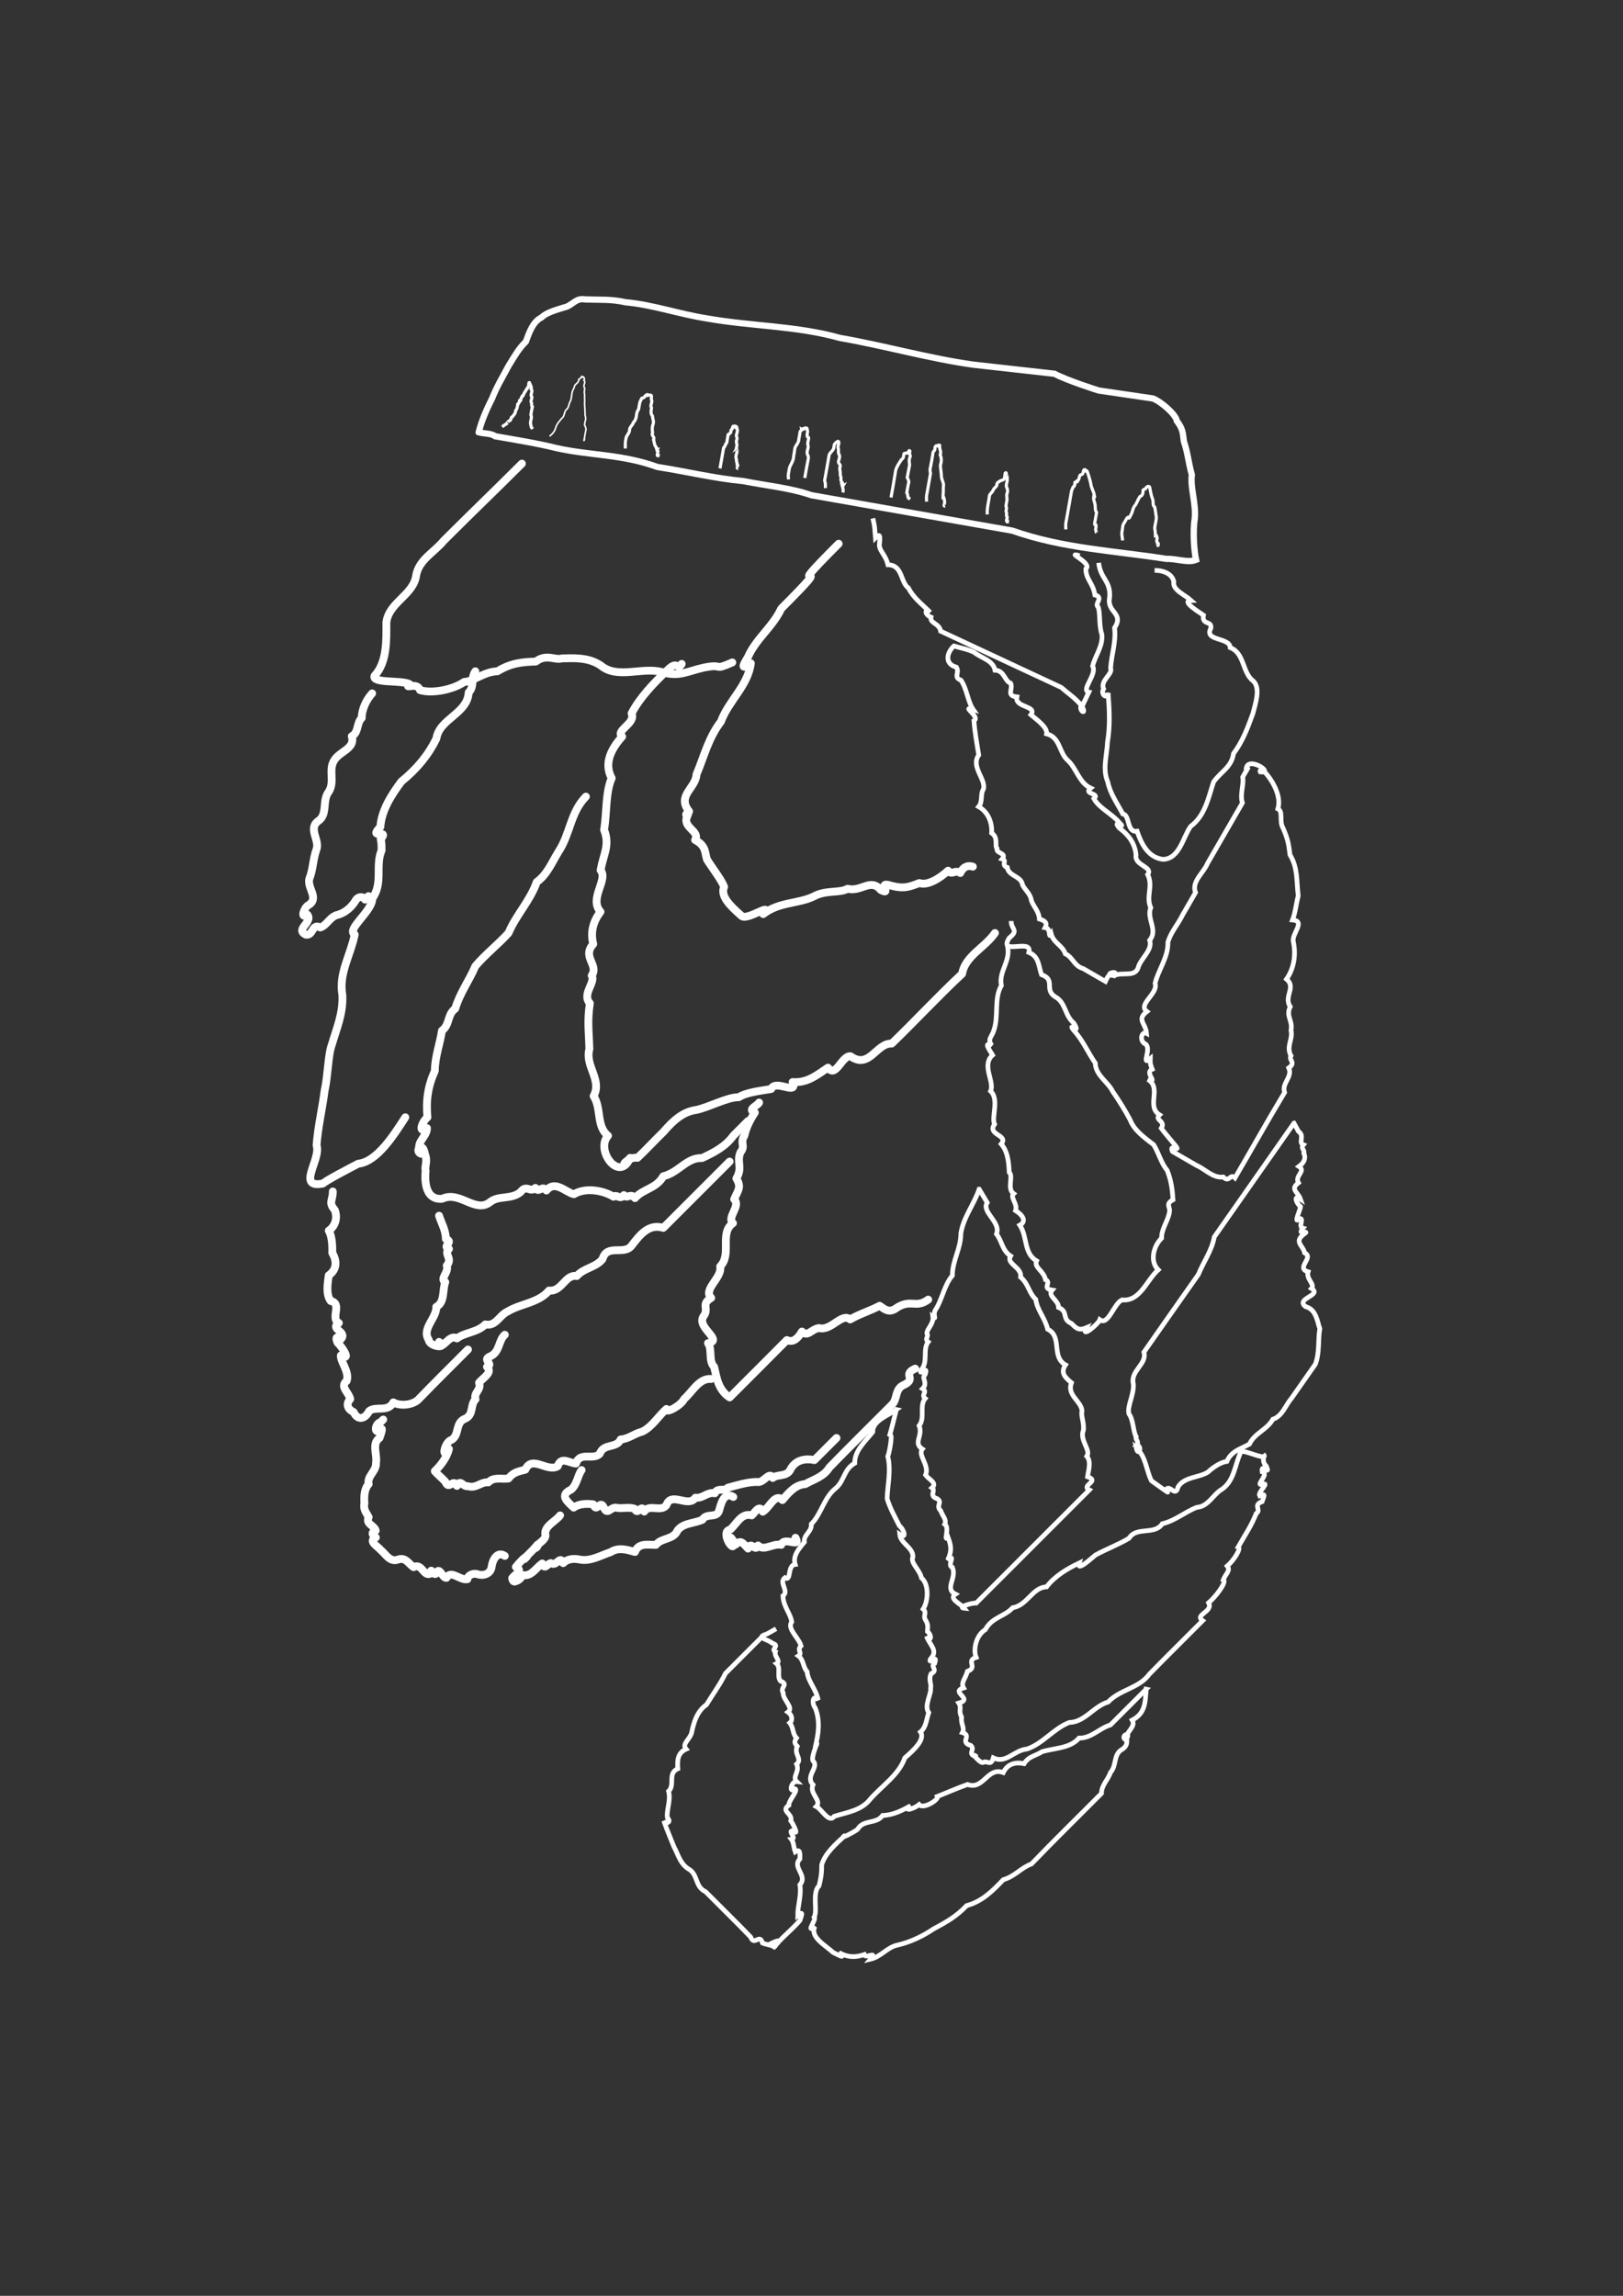 <?xml version="1.0" encoding="UTF-8" standalone="no"?>
<!-- Created with Inkscape (http://www.inkscape.org/) -->

<svg
   xmlns:dc="http://purl.org/dc/elements/1.1/"
   xmlns:cc="http://creativecommons.org/ns#"
   xmlns:rdf="http://www.w3.org/1999/02/22-rdf-syntax-ns#"
   xmlns:svg="http://www.w3.org/2000/svg"
   xmlns="http://www.w3.org/2000/svg"
   xmlns:sodipodi="http://sodipodi.sourceforge.net/DTD/sodipodi-0.dtd"
   xmlns:inkscape="http://www.inkscape.org/namespaces/inkscape"
   sodipodi:docname="profile-white-on-black.svg"
   inkscape:version="0.91 r13725"
   version="1.1"
   id="svg2"
   viewBox="0 0 744.094 1052.362"
   height="297mm"
   width="210mm"
   inkscape:export-filename="/Users/kro/Kit/Bryg/images/profile/profile-white-on-black-339x240.png"
   inkscape:export-xdpi="28.99192"
   inkscape:export-ydpi="28.99192">
  <rect x="0" y="0" width="744.094" height="1052.362" fill="#333333" stroke="none"/>
  <defs
     id="defs4">
    <inkscape:path-effect
       effect="envelope"
       id="path-effect6576"
       is_visible="true"
       yy="true"
       xx="true"
       bendpath1="m -141.946,-110.107 97.402,0"
       bendpath2="M -11.242,-108.442 66.019,598.926"
       bendpath3="m -205.074,516.447 80.962,58.622"
       bendpath4="M -201.68,-73.697 89.287,520.605"
       bendpath3-nodetypes="cc"
       bendpath2-nodetypes="cc"
       bendpath4-nodetypes="cc" />
    <inkscape:path-effect
       effect="envelope"
       id="path-effect6481"
       is_visible="true"
       yy="true"
       xx="true"
       bendpath1="m -141.946,-110.107 97.402,0"
       bendpath2="m -44.545,-110.107 0,743.064"
       bendpath3="m -141.946,632.958 97.402,0"
       bendpath4="m -141.946,-110.107 0,743.064" />
    <inkscape:path-effect
       effect="bend_path"
       id="path-effect5905"
       is_visible="true"
       bendpath="M -50.364,278.077 -277.663,126.55"
       prop_scale="1.44"
       scale_y_rel="false"
       vertical="false"
       bendpath-nodetypes="cc" />
    <pattern
       patternUnits="userSpaceOnUse"
       width="98.407"
       height="744.064"
       patternTransform="translate(-142.451,-110.607)"
       id="pattern4993">
      <g
         id="g4965"
         transform="translate(142.451,110.607)">
        <path
           style="fill:none;fill-rule:nonzero;stroke:#000000;stroke-width:1;stroke-linecap:butt;stroke-linejoin:miter;stroke-miterlimit:4;stroke-dasharray:none;stroke-opacity:1"
           d="m -76.513,609.229 c -2.674,-10.697 -2.304,-3.077 0,-9.991 0.176,-0.527 -0.248,-1.169 0,-1.665 0.351,-0.702 1.314,-0.963 1.665,-1.665 0.496,-0.993 -0.351,-2.277 0,-3.33 0.406,-1.217 1.806,-4.233 3.33,-4.995 0.496,-0.248 1.169,0.248 1.665,0 1.998,-0.999 2.997,-3.996 4.995,-4.995 0.496,-0.248 1.273,0.392 1.665,0 0.785,-0.785 -0.496,-2.337 0,-3.33 0.351,-0.702 1.314,-0.963 1.665,-1.665 0.248,-0.496 -0.248,-1.169 0,-1.665 0.351,-0.702 1.314,-0.963 1.665,-1.665 0.248,-0.496 0,-1.11 0,-1.665 0,-1.11 -0.351,-2.277 0,-3.33 0.248,-0.745 1.314,-0.963 1.665,-1.665 0.248,-0.496 0,-1.11 0,-1.665 0,-1.11 0,-2.22 0,-3.33 0,-0.555 -0.555,-1.665 0,-1.665 0.555,0 0.555,1.665 0,1.665 -0.555,0 0.248,-1.169 0,-1.665 -3.465,-6.93 0.115,1.78 -3.33,-1.665 -0.392,-0.392 0.392,-1.273 0,-1.665 -0.392,-0.392 -1.273,-0.392 -1.665,0 -0.392,0.392 0.248,1.169 0,1.665 -0.351,0.702 -1.314,0.963 -1.665,1.665 -0.496,0.993 0.785,2.545 0,3.33 -0.392,0.392 -1.273,-0.392 -1.665,0 -0.34,0.34 0.33,4.335 0,4.995 -0.819,1.639 -5.841,5.022 -6.661,6.661 -0.248,0.496 0.392,1.273 0,1.665 -0.392,0.392 -1.273,-0.392 -1.665,0 -0.392,0.392 0.248,1.169 0,1.665 -0.351,0.702 -1.11,1.11 -1.665,1.665 -0.555,0.555 -0.963,1.314 -1.665,1.665 -0.496,0.248 -1.273,-0.392 -1.665,0 -0.785,0.785 0.785,2.545 0,3.33 -0.392,0.392 -1.11,0 -1.665,0 0,1.11 0.496,2.337 0,3.33 -0.248,0.496 -1.273,-0.392 -1.665,0 -0.392,0.392 0.248,1.169 0,1.665 -0.351,0.702 -1.11,2.22 -1.665,1.665 -0.555,-0.555 1.665,-2.45 1.665,-1.665 0,1.241 -0.977,2.298 -1.665,3.33 0.166,3.299 -2.453,0.788 -3.33,1.665 -0.785,0.785 1.11,3.33 0,3.33 -0.555,0 0,-2.22 0,-1.665 0,1.11 0,2.22 0,3.33 0,0.555 -0.392,1.273 0,1.665 1.913,1.913 2.945,1.665 4.995,1.665 0.555,0 1.221,-0.333 1.665,0 1.884,1.413 3.33,3.33 4.995,4.995 z"
           id="path3699"
           inkscape:connector-curvature="0" />
        <path
           style="fill:none;fill-rule:nonzero;stroke:#000000;stroke-width:1;stroke-linecap:butt;stroke-linejoin:miter;stroke-miterlimit:4;stroke-dasharray:none;stroke-opacity:1"
           d="m -88.169,592.578 c -1.665,-2.22 -3.33,-4.44 -4.995,-6.661 0,-0.555 0.248,-1.169 0,-1.665 -0.351,-0.702 -1.417,-0.92 -1.665,-1.665 -0.351,-1.053 0.269,-2.253 0,-3.33 -0.301,-1.204 -1.273,-2.153 -1.665,-3.33 -0.176,-0.527 0.392,-1.273 0,-1.665 -0.392,-0.392 -1.169,0.248 -1.665,0 -6.93,-3.465 1.78,0.115 -1.665,-3.33 -0.392,-0.392 -1.273,0.392 -1.665,0 -0.392,-0.392 0.248,-1.169 0,-1.665 -0.685,-1.37 -5.84,-5.429 -6.661,-6.661 -0.616,-0.924 0.496,-2.337 0,-3.33 -0.351,-0.702 -1.314,-0.963 -1.665,-1.665 -0.666,-1.332 0.666,-3.663 0,-4.995 -3.465,-6.93 0.115,1.78 -3.33,-1.665 -0.392,-0.392 -0.555,-1.665 0,-1.665 0.785,0 1.665,0.88 1.665,1.665 0,2.22 -3.885,-2.775 -1.665,1.665 0.351,0.702 1.314,0.963 1.665,1.665 0.666,1.332 -0.666,3.663 0,4.995 0.351,0.702 1.314,0.963 1.665,1.665 0.248,0.496 -0.248,1.169 0,1.665 0.351,0.702 1.314,0.963 1.665,1.665 0.491,0.982 -0.382,3.85 0,4.995 0.785,2.355 2.545,4.306 3.33,6.661 0.176,0.527 0,1.11 0,1.665 0.555,1.11 1.273,2.153 1.665,3.33 0.176,0.527 -0.392,1.273 0,1.665 0.392,0.392 1.273,-0.392 1.665,0 0.392,0.392 -0.248,1.169 0,1.665 0.351,0.702 1.314,0.963 1.665,1.665 0.496,0.993 -0.785,2.545 0,3.33 0.785,0.785 2.545,-0.785 3.33,0 0.785,0.785 -0.785,2.545 0,3.33 0.392,0.392 1.273,-0.392 1.665,0 0.392,0.392 -0.555,1.665 0,1.665 2.288,0 5.391,-3.569 6.661,-1.665 1.377,2.065 -2.728,4.252 -3.33,6.661 -0.135,0.538 1.273,-0.392 1.665,0 0.392,0.392 0,1.11 0,1.665 0.555,0 1.169,-0.248 1.665,0 3.682,1.841 0.517,1.033 1.665,3.33 0.351,0.702 1.314,0.963 1.665,1.665 0.248,0.496 0,1.11 0,1.665 0,0.555 0,1.11 0,1.665 0,2.775 0,5.55 0,8.326 0,1.11 0,2.22 0,3.33 0,0.555 -0.248,1.169 0,1.665 0.351,0.702 1.314,0.963 1.665,1.665 0.496,0.993 -0.785,2.545 0,3.33 0.392,0.392 1.273,-0.392 1.665,0 0.392,0.392 -0.248,1.169 0,1.665 0.351,0.702 1.314,0.963 1.665,1.665 0.248,0.496 -0.392,1.273 0,1.665 0.392,0.392 1.665,-0.555 1.665,0 0,0.555 -1.665,0.555 -1.665,0 0,-0.785 1.314,-0.963 1.665,-1.665 0.248,-0.496 0,-1.11 0,-1.665 0,-0.555 0,-1.11 0,-1.665 0,-1.11 0,-2.22 0,-3.33 0,-1.11 -0.351,-2.277 0,-3.33 0.248,-0.745 1.314,-0.963 1.665,-1.665 0.496,-0.993 -0.785,-2.545 0,-3.33 2.22,-2.22 1.598,3.532 3.33,-1.665 0.351,-1.053 0,-2.22 0,-3.33 0,-0.555 0.392,-1.273 0,-1.665 -0.392,-0.392 -1.665,-0.555 -1.665,0 0,0.785 1.665,2.45 1.665,1.665 0,-1.241 -1.364,-2.126 -1.665,-3.33 -0.269,-1.077 0,-2.22 0,-3.33"
           id="path3701"
           inkscape:connector-curvature="0" />
        <path
           style="fill:none;fill-rule:nonzero;stroke:#000000;stroke-width:1;stroke-linecap:butt;stroke-linejoin:miter;stroke-miterlimit:4;stroke-dasharray:none;stroke-opacity:1"
           d="m -86.504,580.922 c -7.354,-9.192 -6.661,-4.772 -6.661,-11.656 0,-0.555 0.248,-1.169 0,-1.665 -3.465,-6.93 0.115,1.78 -3.33,-1.665 -0.785,-0.785 0.496,-2.337 0,-3.33 -0.351,-0.702 -1.314,-0.963 -1.665,-1.665 -0.248,-0.496 0.248,-1.169 0,-1.665 -1.182,-2.363 -2.149,-0.967 -3.33,-3.33 -0.496,-0.993 0.496,-2.337 0,-3.33 -0.351,-0.702 -1.314,-0.963 -1.665,-1.665 -0.248,-0.496 0.248,-1.169 0,-1.665 -0.351,-0.702 -1.314,-0.963 -1.665,-1.665 -0.187,-0.373 0,-6.265 0,-6.661 0,-4.44 0,-8.881 0,-13.321 0,-1.094 0.313,-4.056 0,-4.995 -0.392,-1.177 -1.273,-2.153 -1.665,-3.33 -0.313,-0.939 0,-3.901 0,-4.995 0,-3.885 0,-7.771 0,-11.656 0,-0.871 -0.219,-6.223 0,-6.661 0.351,-0.702 1.314,-0.963 1.665,-1.665 1.051,-2.101 -2.425,-4.769 3.33,-3.33 1.204,0.301 2.453,0.788 3.33,1.665 0.392,0.392 0,1.11 0,1.665 0,0.555 0,1.11 0,1.665 0,4.995 0,9.991 0,14.986 0,0.555 0,1.11 0,1.665 0,0.555 -0.248,1.169 0,1.665 0.351,0.702 1.314,0.963 1.665,1.665 0.248,0.496 -0.248,1.169 0,1.665 0.351,0.702 1.314,0.963 1.665,1.665 0.248,0.496 -0.176,1.139 0,1.665 0.392,1.177 1.11,2.22 1.665,3.33 0.555,1.11 0.977,2.298 1.665,3.33 0.435,0.653 1.314,0.963 1.665,1.665 0.496,0.993 -0.785,2.545 0,3.33 3.445,3.445 -0.135,-5.265 3.33,1.665 0.496,0.993 -0.351,2.277 0,3.33 0.392,1.177 1.273,2.153 1.665,3.33 0.176,0.527 -0.248,1.169 0,1.665 0.351,0.702 1.314,0.963 1.665,1.665 0.496,0.993 -0.496,2.337 0,3.33 0.217,0.434 2.967,2.029 1.665,3.33 -0.392,0.392 -1.11,0 -1.665,0 -0.555,0 -1.11,0 -1.665,0 -0.555,0 -1.665,0.555 -1.665,0 0,-0.555 1.665,0.555 1.665,0 0,-0.785 -1.314,-0.963 -1.665,-1.665 -0.248,-0.496 -0.555,-1.665 0,-1.665 0.555,0 0,2.22 0,1.665 0,-1.11 0,-2.22 0,-3.33 0,-1.665 -0.745,-3.506 0,-4.995 0.248,-0.496 1.11,0 1.665,0 1.11,0 2.22,0 3.33,0 0.555,0 1.169,-0.248 1.665,0 0.702,0.351 1.11,1.11 1.665,1.665"
           id="path3703"
           inkscape:connector-curvature="0" />
        <path
           style="fill:none;fill-rule:nonzero;stroke:#000000;stroke-width:1;stroke-linecap:butt;stroke-linejoin:miter;stroke-miterlimit:4;stroke-dasharray:none;stroke-opacity:1"
           d="m -56.531,547.62 c -1.783,-4.748 -1.665,-7.126 -1.665,-11.656 0,-0.555 0,-1.11 0,-1.665 0,-0.555 -0.248,-1.169 0,-1.665 0.351,-0.702 1.314,-0.963 1.665,-1.665 0.248,-0.496 -0.248,-1.169 0,-1.665 0.351,-0.702 1.314,-0.963 1.665,-1.665 0.523,-1.047 -0.523,-5.614 0,-6.661 0.248,-0.496 1.273,0.392 1.665,0 0.785,-0.785 -0.496,-2.337 0,-3.33 0.351,-0.702 1.417,-0.92 1.665,-1.665 0.351,-1.053 0,-2.22 0,-3.33 0,-0.555 -0.248,-1.169 0,-1.665 0.351,-0.702 1.314,-0.963 1.665,-1.665 0.666,-1.332 -0.666,-3.663 0,-4.995 0.351,-0.702 1.314,-0.963 1.665,-1.665 0.491,-0.982 -0.382,-3.85 0,-4.995 4.02,-12.061 -0.48,2.625 3.33,-4.995 0.248,-0.496 0,-1.11 0,-1.665 0,-4.44 0,-8.881 0,-13.321 0,-0.555 0,-1.11 0,-1.665 0,-0.555 0.496,-1.417 0,-1.665 -0.993,-0.496 -2.277,-0.351 -3.33,0 -0.207,0.069 -4.853,4.71 -4.995,4.995 -0.301,0.602 0,7.167 0,8.326 0,9.436 1.11,0.555 -1.665,3.33 -0.785,0.785 0.496,2.337 0,3.33 -0.351,0.702 -1.314,0.963 -1.665,1.665 -0.496,0.993 0.785,2.545 0,3.33 -0.392,0.392 -1.273,-0.392 -1.665,0 -0.785,0.785 0.785,2.545 0,3.33 -0.392,0.392 -1.273,-0.392 -1.665,0 -0.392,0.392 0.248,1.169 0,1.665 -0.999,1.998 -3.996,2.997 -4.995,4.995 -0.248,0.496 0.392,1.273 0,1.665 -0.785,0.785 -2.545,-0.785 -3.33,0 -0.392,0.392 0.392,1.273 0,1.665 -0.392,0.392 -1.273,-0.392 -1.665,0 -0.392,0.392 0.248,1.169 0,1.665 -0.351,0.702 -1.314,0.963 -1.665,1.665 -0.496,0.993 0.785,2.545 0,3.33 -0.392,0.392 -1.273,-0.392 -1.665,0 -0.172,0.172 0.138,7.911 0,8.326 -0.248,0.745 -1.314,0.963 -1.665,1.665 -0.153,0.306 0.122,4.995 0,4.995 -0.555,0 0,-2.22 0,-1.665 0,1.7 0.27,10.847 0,11.656 -0.248,0.745 -1.314,0.963 -1.665,1.665 -0.248,0.496 0.555,1.665 0,1.665 -0.555,0 0,-1.11 0,-1.665"
           id="path3705"
           inkscape:connector-curvature="0" />
        <path
           style="fill:none;fill-rule:nonzero;stroke:#000000;stroke-width:1;stroke-linecap:butt;stroke-linejoin:miter;stroke-miterlimit:4;stroke-dasharray:none;stroke-opacity:1"
           d="m -78.178,535.964 c 0,-2.22 0,-4.44 0,-6.661 -0.555,-0.555 -1.417,-0.92 -1.665,-1.665 -1.665,-4.995 0.833,-1.665 0,-4.995 -0.426,-1.703 -1.013,-3.366 -1.665,-4.995 -0.461,-1.152 -1.273,-2.153 -1.665,-3.33 -0.465,-1.396 0.552,-5.557 0,-6.661 -0.351,-0.702 -1.314,-0.963 -1.665,-1.665 -0.248,-0.496 0,-1.11 0,-1.665 -0.555,-1.11 -0.92,-2.337 -1.665,-3.33 -0.942,-1.256 -2.459,-2.024 -3.33,-3.33 -0.308,-0.462 0.248,-1.169 0,-1.665 -0.351,-0.702 -1.314,-0.963 -1.665,-1.665 -0.248,-0.496 0.248,-1.169 0,-1.665 -0.351,-0.702 -1.314,-0.963 -1.665,-1.665 -0.248,-0.496 0.248,-1.169 0,-1.665 -0.351,-0.702 -1.314,-0.963 -1.665,-1.665 -0.496,-0.993 0.496,-2.337 0,-3.33 -0.351,-0.702 -1.314,-0.963 -1.665,-1.665 -0.496,-0.993 0.269,-2.253 0,-3.33 -0.426,-1.703 -1.239,-3.293 -1.665,-4.995 -0.135,-0.538 0.248,-1.169 0,-1.665 -5.523,-5.523 0.785,1.57 -1.665,-3.33 -0.351,-0.702 -1.417,-0.92 -1.665,-1.665 -0.351,-1.053 0,-2.22 0,-3.33 0,-1.934 0.377,-6.816 0,-8.326 -0.301,-1.204 -1.273,-2.153 -1.665,-3.33 -0.176,-0.527 0.176,-1.139 0,-1.665 -0.392,-1.177 -1.273,-2.153 -1.665,-3.33 -0.176,-0.527 0.248,-1.169 0,-1.665 -0.351,-0.702 -1.314,-0.963 -1.665,-1.665 -0.248,-0.496 0.392,-1.273 0,-1.665 -0.392,-0.392 -1.665,0.555 -1.665,0 0,-0.555 1.665,-0.555 1.665,0 0,0.785 -1.314,0.963 -1.665,1.665 -0.248,0.496 0,1.11 0,1.665 0,1.11 0,2.22 0,3.33 0,3.885 0,7.771 0,11.656 0,6.105 0,12.211 0,18.316 0,1.158 -0.301,7.723 0,8.326 0.351,0.702 1.11,1.11 1.665,1.665 0.555,0.555 1.11,1.11 1.665,1.665"
           id="path3707"
           inkscape:connector-curvature="0" />
        <path
           style="fill:none;fill-rule:nonzero;stroke:#000000;stroke-width:1;stroke-linecap:butt;stroke-linejoin:miter;stroke-miterlimit:4;stroke-dasharray:none;stroke-opacity:1"
           d="m -83.174,497.666 c 2.466,-4.111 5.833,-8.358 6.661,-13.321 1.156,-6.936 -1.722,-3.273 1.665,-6.661 0.555,-0.555 1.417,-0.92 1.665,-1.665 0.702,-2.106 -0.538,-4.507 0,-6.661 2.01,-8.041 0.791,0.083 3.33,-4.995 0.54,-1.08 -0.523,-8.422 0,-9.991 0.392,-1.177 1.364,-2.126 1.665,-3.33 0.014,-0.056 -0.009,-4.987 0,-4.995 0.392,-0.392 1.273,0.392 1.665,0 0.785,-0.785 -0.496,-2.337 0,-3.33 3.81,-7.621 -0.69,7.066 3.33,-4.995 0.176,-0.527 -0.392,-1.273 0,-1.665 0.392,-0.392 1.273,0.392 1.665,0 0.392,-0.392 -0.392,-1.273 0,-1.665 3.445,-3.445 -0.135,5.265 3.33,-1.665 0.248,-0.496 -0.392,-1.273 0,-1.665 0.392,-0.392 1.169,0.248 1.665,0 0.702,-0.351 0.963,-1.314 1.665,-1.665 0.496,-0.248 1.273,0.392 1.665,0 0.392,-0.392 -0.248,-1.169 0,-1.665 0.351,-0.702 1.11,-1.11 1.665,-1.665 0.555,-0.555 1.11,-1.11 1.665,-1.665 0.555,-0.555 1.314,-0.963 1.665,-1.665 0.248,-0.496 -0.392,-1.273 0,-1.665 2.22,-2.22 1.665,2.775 1.665,-1.665 0,-0.555 -0.392,-1.273 0,-1.665 0.392,-0.392 1.665,-0.555 1.665,0 0,0.555 -1.665,-0.555 -1.665,0 0,0.785 1.417,0.92 1.665,1.665 0.527,1.58 0,3.33 0,4.995 0,4.44 0,8.881 0,13.321 0,4.995 0,9.991 0,14.986 0,1.34 0.348,5.615 0,6.661 -0.392,1.177 -1.273,2.153 -1.665,3.33 -0.351,1.053 0.496,2.337 0,3.33 -0.702,1.404 -2.834,1.841 -3.33,3.33 -0.351,1.053 0.496,2.337 0,3.33 -0.248,0.496 -1.273,-0.392 -1.665,0 -0.598,0.598 0.539,5.583 0,6.661 -0.248,0.496 -1.273,-0.392 -1.665,0 -0.392,0.392 0.176,1.139 0,1.665 -0.392,1.177 -1.273,2.153 -1.665,3.33 -0.176,0.527 0.248,1.169 0,1.665 -0.351,0.702 -1.314,0.963 -1.665,1.665 -0.248,0.496 0.392,1.273 0,1.665 -0.392,0.392 -1.273,-0.392 -1.665,0 -0.392,0.392 0.248,1.169 0,1.665 -0.351,0.702 -1.314,0.963 -1.665,1.665 -0.248,0.496 0.248,1.169 0,1.665 -0.702,1.404 -2.628,1.926 -3.33,3.33 -0.248,0.496 0.392,1.273 0,1.665 -0.392,0.392 -1.273,-0.392 -1.665,0 -0.392,0.392 0.248,1.169 0,1.665 -5.523,5.523 0.785,-1.57 -1.665,3.33 -0.351,0.702 -1.417,0.92 -1.665,1.665 -0.351,1.053 0.351,2.277 0,3.33 -0.248,0.745 -1.314,0.963 -1.665,1.665 -0.496,0.993 0.496,2.337 0,3.33 -0.351,0.702 -1.314,0.963 -1.665,1.665 -0.265,0.531 0,6.837 0,8.326"
           id="path3709"
           inkscape:connector-curvature="0" />
        <path
           style="fill:none;fill-rule:nonzero;stroke:#000000;stroke-width:1;stroke-linecap:butt;stroke-linejoin:miter;stroke-miterlimit:4;stroke-dasharray:none;stroke-opacity:1"
           d="m -84.839,486.01 c -0.025,-0.061 -2.161,-8.574 -4.995,-9.991 -0.496,-0.248 -1.417,0.496 -1.665,0 -0.496,-0.993 0,-2.22 0,-3.33 0,-1.11 0,-2.22 0,-3.33 0,-0.929 -0.254,-7.563 0,-8.326 0.248,-0.745 1.11,-1.11 1.665,-1.665 0.555,-1.11 1.364,-2.126 1.665,-3.33 0.431,-1.725 0,-4.751 0,-6.661 0,-4.44 0,-8.881 0,-13.321 0,-4.44 0,-8.881 0,-13.321 0,-1.665 0.527,-3.416 0,-4.995 -0.496,-1.489 -2.628,-1.926 -3.33,-3.33 -0.248,-0.496 0.248,-1.169 0,-1.665 -3.81,-7.621 0.69,7.066 -3.33,-4.995 -0.176,-0.527 0.248,-1.169 0,-1.665 -0.351,-0.702 -1.314,-0.963 -1.665,-1.665 -0.496,-0.993 0.496,-2.337 0,-3.33 -0.351,-0.702 -1.417,-0.92 -1.665,-1.665 -0.254,-0.762 0.37,-5.92 0,-6.661 -0.702,-1.404 -2.628,-1.926 -3.33,-3.33 -0.248,-0.496 0.392,-1.273 0,-1.665 -0.392,-0.392 -1.273,0.392 -1.665,0 -0.995,-0.995 1.8,-3.33 -1.665,-3.33 -0.555,0 0,1.11 0,1.665 0,0.555 0,1.11 0,1.665 0,2.22 0,4.44 0,6.661 0,6.105 0,12.211 0,18.316 0,9.436 0,18.871 0,28.307 0,2.22 0,4.44 0,6.661 0,1.11 0,2.22 0,3.33 0,0.555 -0.248,1.169 0,1.665 0.351,0.702 1.417,0.92 1.665,1.665 0.702,2.106 -0.702,4.554 0,6.661 1.732,5.197 1.11,-0.555 3.33,1.665 0.392,0.392 -0.248,1.169 0,1.665 0.351,0.702 1.11,1.11 1.665,1.665 0.555,0.555 1.11,1.11 1.665,1.665 2.22,2.22 4.44,4.44 6.661,6.661 0.555,0.555 1.314,0.963 1.665,1.665 0.496,0.993 -0.412,2.3 0,3.33 5.515,13.788 1.795,-1.014 4.995,14.986"
           id="path3711"
           inkscape:connector-curvature="0" />
        <path
           style="fill:none;fill-rule:nonzero;stroke:#000000;stroke-width:1;stroke-linecap:butt;stroke-linejoin:miter;stroke-miterlimit:4;stroke-dasharray:none;stroke-opacity:1"
           d="m -71.518,446.047 c 0.555,-2.22 0.488,-4.698 1.665,-6.661 0.639,-1.064 2.453,-0.788 3.33,-1.665 0.392,-0.392 -0.392,-1.273 0,-1.665 0.392,-0.392 1.169,0.248 1.665,0 2.55,-1.275 1.302,-2.967 3.33,-4.995 0.392,-0.392 1.273,0.392 1.665,0 0.392,-0.392 -0.392,-1.273 0,-1.665 0.392,-0.392 1.273,0.392 1.665,0 0.392,-0.392 -0.248,-1.169 0,-1.665 0.702,-1.404 2.628,-1.926 3.33,-3.33 0.496,-0.993 -0.496,-2.337 0,-3.33 0.702,-1.404 2.628,-1.926 3.33,-3.33 0.248,-0.496 -0.392,-1.273 0,-1.665 0.392,-0.392 1.273,0.392 1.665,0 0.392,-0.392 -0.392,-1.273 0,-1.665 0.878,-0.878 2.453,-0.788 3.33,-1.665 0.392,-0.392 0,-1.11 0,-1.665 0,-0.555 0,-1.11 0,-1.665 0,-2.22 0,-4.44 0,-6.661 0,-1.11 0,-2.22 0,-3.33 0,-0.555 -0.248,-1.169 0,-1.665 0.351,-0.702 1.314,-0.963 1.665,-1.665 0.248,-0.496 0,-1.11 0,-1.665 0,-1.11 0,-2.22 0,-3.33 0,-2.775 0,-5.55 0,-8.326 0,-5.55 0,-11.101 0,-16.651 0,-0.995 0.392,-3.33 -1.665,-3.33 -0.785,0 -0.963,1.314 -1.665,1.665 -0.496,0.248 -1.273,-0.392 -1.665,0 -0.392,0.392 0.248,1.169 0,1.665 -0.351,0.702 -1.314,0.963 -1.665,1.665 -2.45,4.9 3.857,-2.192 -1.665,3.33 -0.877,0.877 -4.551,4.106 -4.995,4.995 -0.248,0.496 0.248,1.169 0,1.665 -0.351,0.702 -1.11,1.11 -1.665,1.665 -1.693,1.693 -2.658,2.307 -3.33,4.995 -0.269,1.077 0.496,2.337 0,3.33 -0.248,0.496 -1.417,-0.496 -1.665,0 -0.496,0.993 0.496,2.337 0,3.33 -0.248,0.496 -1.273,-0.392 -1.665,0 -0.511,0.511 0.309,5.425 0,6.661 -0.301,1.204 -1.273,2.153 -1.665,3.33 -0.303,0.91 0,10.354 0,11.656 0,4.995 0,9.991 0,14.986 0,0.555 0,1.11 0,1.665 0,0.555 0.392,1.273 0,1.665 -0.392,0.392 -1.273,-0.392 -1.665,0 -0.785,0.785 0.351,2.277 0,3.33 -0.392,1.177 -1.11,2.22 -1.665,3.33"
           id="path3713"
           inkscape:connector-curvature="0" />
        <path
           style="fill:none;fill-rule:nonzero;stroke:#000000;stroke-width:1;stroke-linecap:butt;stroke-linejoin:miter;stroke-miterlimit:4;stroke-dasharray:none;stroke-opacity:1"
           d="m -88.169,414.409 c -0.324,-0.432 -6.209,-8.932 -8.326,-9.991 -0.993,-0.496 -2.545,0.785 -3.33,0 -0.785,-0.785 0.269,-2.253 0,-3.33 -0.301,-1.204 -1.273,-2.153 -1.665,-3.33 -0.351,-1.053 0.496,-2.337 0,-3.33 -0.351,-0.702 -1.314,-0.963 -1.665,-1.665 -0.248,-0.496 0.248,-1.169 0,-1.665 -0.351,-0.702 -1.314,-0.963 -1.665,-1.665 -0.496,-0.993 0.496,-2.337 0,-3.33 -3.81,-7.621 0.69,7.066 -3.33,-4.995 -0.351,-1.053 0.785,-2.545 0,-3.33 -0.392,-0.392 -1.273,0.392 -1.665,0 -0.785,-0.785 0.351,-2.277 0,-3.33 -0.392,-1.177 -1.273,-2.153 -1.665,-3.33 -0.333,-0.999 0,-6.997 0,-8.326 0,-7.771 0,-15.541 0,-23.312 0,-1.715 -0.246,-11.164 0,-11.656 0.351,-0.702 1.11,-1.11 1.665,-1.665 0.555,-0.555 0.92,-1.417 1.665,-1.665 2.042,-0.681 4.011,-0.304 4.995,1.665 0.301,0.602 0,7.167 0,8.326 0,0.555 -0.392,1.273 0,1.665 4.44,4.44 -0.555,-4.995 1.665,1.665 0.392,1.177 1.273,2.153 1.665,3.33 0.176,0.527 -0.248,1.169 0,1.665 0.351,0.702 1.314,0.963 1.665,1.665 0.496,0.993 -0.351,2.277 0,3.33 0.392,1.177 1.273,2.153 1.665,3.33 0.351,1.053 -0.496,2.337 0,3.33 3.81,7.621 -0.69,-7.066 3.33,4.995 0.351,1.053 -0.496,2.337 0,3.33 0.351,0.702 1.314,0.963 1.665,1.665 0.248,0.496 -0.176,1.139 0,1.665 0.392,1.177 1.364,2.126 1.665,3.33 0.367,1.469 -0.475,5.234 0,6.661 0.392,1.177 1.273,2.153 1.665,3.33 0.351,1.053 -0.496,2.337 0,3.33 0.351,0.702 1.11,1.11 1.665,1.665 0,1.11 -0.496,2.337 0,3.33 0.248,0.496 1.273,-0.392 1.665,0 0.392,0.392 -0.248,1.169 0,1.665 0.893,1.786 2.437,1.544 3.33,3.33 0.248,0.496 -0.392,1.273 0,1.665 0.392,0.392 1.273,-0.392 1.665,0 0.392,0.392 0,1.11 0,1.665 0,0.555 0,1.11 0,1.665 0,5.55 0,11.101 0,16.651"
           id="path3715"
           inkscape:connector-curvature="0" />
        <path
           style="fill:none;fill-rule:nonzero;stroke:#000000;stroke-width:1;stroke-linecap:butt;stroke-linejoin:miter;stroke-miterlimit:4;stroke-dasharray:none;stroke-opacity:1"
           d="m -79.843,382.772 c 0,-2.22 -0.435,-4.483 0,-6.661 0.154,-0.77 1.314,-0.963 1.665,-1.665 0.496,-0.993 -0.785,-2.545 0,-3.33 0.392,-0.392 1.273,0.392 1.665,0 0.356,-0.356 -0.306,-5.742 0,-6.661 0.392,-1.177 1.11,-2.22 1.665,-3.33 0,-1.665 -0.404,-3.38 0,-4.995 0.19,-0.762 1.314,-0.963 1.665,-1.665 0.525,-1.05 -0.525,-7.275 0,-8.326 0.351,-0.702 1.314,-0.963 1.665,-1.665 0.248,-0.496 -0.392,-1.273 0,-1.665 0.392,-0.392 1.273,0.392 1.665,0 0.785,-0.785 -0.496,-2.337 0,-3.33 0.702,-1.404 2.628,-1.926 3.33,-3.33 0.248,-0.496 -0.176,-1.139 0,-1.665 4.02,-12.061 -0.48,2.625 3.33,-4.995 0.666,-1.332 -0.666,-3.663 0,-4.995 0.351,-0.702 1.314,-0.963 1.665,-1.665 0.745,-1.489 -0.745,-3.506 0,-4.995 0.248,-0.496 1.273,0.392 1.665,0 0.392,-0.392 -0.392,-1.273 0,-1.665 0.392,-0.392 1.273,0.392 1.665,0 0.878,-0.878 1.364,-2.126 1.665,-3.33 0.269,-1.077 -0.351,-2.277 0,-3.33 0.496,-1.489 2.628,-1.926 3.33,-3.33 0.248,-0.496 -0.248,-1.169 0,-1.665 0.702,-1.404 2.459,-2.024 3.33,-3.33 0.688,-1.033 0.788,-2.453 1.665,-3.33 0.392,-0.392 1.11,0 1.665,0 0.555,0 1.273,-0.392 1.665,0 0.392,0.392 0,1.11 0,1.665 0,0.555 0,1.11 0,1.665 0,3.885 0,7.771 0,11.656 0,1.665 0.745,3.506 0,4.995 -0.248,0.496 -1.273,-0.392 -1.665,0 -0.456,0.456 0.452,5.757 0,6.661 -0.351,0.702 -1.314,0.963 -1.665,1.665 -0.248,0.496 0,1.11 0,1.665 0,0.555 0,1.11 0,1.665 0,3.33 0,6.661 0,9.991 0,1.665 0,3.33 0,4.995 0,0.555 0.392,1.273 0,1.665 -0.392,0.392 -1.169,-0.248 -1.665,0 -1.524,0.762 -2.925,3.779 -3.33,4.995 -0.833,2.498 1.665,1.665 0,4.995 -1.723,0 -2.301,-0.392 -3.33,1.665 -0.248,0.496 0.248,1.169 0,1.665 -0.351,0.702 -1.314,0.963 -1.665,1.665 -0.248,0.496 0.248,1.169 0,1.665 -0.351,0.702 -1.314,0.963 -1.665,1.665 -0.248,0.496 0.248,1.169 0,1.665 -0.351,0.702 -1.314,0.963 -1.665,1.665 -0.516,1.031 0.493,6.168 0,6.661 -0.392,0.392 -1.417,-0.496 -1.665,0 -0.496,0.993 0.351,2.277 0,3.33 -1.732,5.197 -1.11,-0.555 -3.33,1.665 -0.878,0.878 -1.273,2.153 -1.665,3.33 -0.176,0.527 0.392,1.273 0,1.665 -0.392,0.392 -1.273,-0.392 -1.665,0 -0.392,0.392 0.392,1.273 0,1.665 -0.392,0.392 -1.273,-0.392 -1.665,0 -0.392,0.392 0,1.11 0,1.665 0,1.11 0,2.22 0,3.33"
           id="path3717"
           inkscape:connector-curvature="0" />
        <path
           style="fill:none;fill-rule:nonzero;stroke:#000000;stroke-width:1;stroke-linecap:butt;stroke-linejoin:miter;stroke-miterlimit:4;stroke-dasharray:none;stroke-opacity:1"
           d="m -84.839,342.809 c -6.673,0.813 -2.217,-7.763 -3.33,-9.991 -0.351,-0.702 -1.475,-0.904 -1.665,-1.665 -0.404,-1.615 0.327,-3.363 0,-4.995 -0.243,-1.217 -1.364,-2.126 -1.665,-3.33 -0.392,-1.567 0.392,-3.428 0,-4.995 -0.426,-1.703 -1.239,-3.293 -1.665,-4.995 -0.135,-0.538 0.176,-1.139 0,-1.665 -0.392,-1.177 -1.273,-2.153 -1.665,-3.33 -0.176,-0.527 0.135,-1.127 0,-1.665 -0.426,-1.703 -1.239,-3.293 -1.665,-4.995 -0.269,-1.077 0.496,-2.337 0,-3.33 -0.351,-0.702 -1.194,-1.037 -1.665,-1.665 -1.201,-1.601 -2.435,-3.205 -3.33,-4.995 -0.248,-0.496 0.392,-1.273 0,-1.665 -0.392,-0.392 -1.273,0.392 -1.665,0 -0.392,-0.392 0.248,-1.169 0,-1.665 -3.465,-6.93 0.115,1.78 -3.33,-1.665 -0.392,-0.392 0.392,-1.273 0,-1.665 -2.22,-2.22 -1.665,2.775 -1.665,-1.665 0,-9.436 1.11,-0.555 -1.665,-3.33 -0.392,-0.392 0,-1.11 0,-1.665 0,-0.555 0,-1.11 0,-1.665 0,-1.11 0,-2.22 0,-3.33 0,-0.555 -0.555,-1.665 0,-1.665 0.555,0 0,1.11 0,1.665 0,3.33 0,6.661 0,9.991 0,5.55 0,11.101 0,16.651 0,0.959 -0.303,7.719 0,8.326 0.351,0.702 1.314,0.963 1.665,1.665 0.215,0.431 0,8.811 0,9.991 0,0.555 -0.248,1.169 0,1.665 0.702,1.404 2.834,1.841 3.33,3.33 0,7.58 -0.785,0.095 1.665,4.995 0.253,0.507 0,4.245 0,4.995 0,1.665 -0.745,3.506 0,4.995 0.248,0.496 1.417,-0.496 1.665,0 0.496,0.993 -0.496,2.337 0,3.33 0.248,0.496 1.273,-0.392 1.665,0 0.392,0.392 -0.248,1.169 0,1.665 0.702,1.404 2.628,1.926 3.33,3.33 0.248,0.496 -0.248,1.169 0,1.665 0.351,0.702 1.314,0.963 1.665,1.665 0.248,0.496 -0.248,1.169 0,1.665 0.351,0.702 1.11,1.11 1.665,1.665 1.11,1.11 2.459,2.024 3.33,3.33 0.308,0.462 -0.392,1.273 0,1.665 0.392,0.392 1.273,-0.392 1.665,0 0.258,0.258 -0.216,4.347 0,4.995 0.555,1.11 1.11,2.22 1.665,3.33 0.555,0 1.273,-0.392 1.665,0 0.785,0.785 -0.496,2.337 0,3.33 0.351,0.702 1.314,0.963 1.665,1.665 0.33,0.66 -0.34,4.655 0,4.995 2.22,2.22 1.665,-2.775 1.665,1.665"
           id="path3719"
           inkscape:connector-curvature="0" />
        <path
           style="fill:none;fill-rule:nonzero;stroke:#000000;stroke-width:1;stroke-linecap:butt;stroke-linejoin:miter;stroke-miterlimit:4;stroke-dasharray:none;stroke-opacity:1"
           d="m -69.853,329.488 c 0,-4.995 0,-9.991 0,-14.986 0,-0.555 -0.392,-1.273 0,-1.665 0.392,-0.392 1.273,0.392 1.665,0 0.785,-0.785 -0.496,-2.337 0,-3.33 0.351,-0.702 1.314,-0.963 1.665,-1.665 0.248,-0.496 -0.248,-1.169 0,-1.665 0.351,-0.702 1.314,-0.963 1.665,-1.665 0.248,-0.496 -0.392,-1.273 0,-1.665 0.392,-0.392 1.273,0.392 1.665,0 0.785,-0.785 -0.496,-2.337 0,-3.33 3.465,-6.93 -0.115,1.78 3.33,-1.665 0.392,-0.392 -0.392,-1.273 0,-1.665 0.392,-0.392 1.273,0.392 1.665,0 0.34,-0.34 -0.33,-4.335 0,-4.995 0.702,-1.404 2.628,-1.926 3.33,-3.33 0.248,-0.496 -0.176,-1.139 0,-1.665 0.392,-1.177 1.273,-2.153 1.665,-3.33 0.349,-1.048 0,-6.825 0,-8.326 0,-5.55 0,-11.101 0,-16.651 0,-2.22 0,-4.44 0,-6.661 0,-0.555 -0.555,-1.665 0,-1.665 0.555,0 0,2.22 0,1.665 0,-1.665 0.527,-3.416 0,-4.995 -0.008,-0.023 -4.835,-0.16 -4.995,0 -0.785,0.785 0.785,2.545 0,3.33 -0.392,0.392 -1.417,-0.496 -1.665,0 -0.496,0.993 0.351,2.277 0,3.33 -0.248,0.745 -1.314,0.963 -1.665,1.665 -0.248,0.496 0.248,1.169 0,1.665 -0.351,0.702 -1.417,0.92 -1.665,1.665 -0.351,1.053 0.269,2.253 0,3.33 -0.301,1.204 -1.273,2.153 -1.665,3.33 -0.176,0.527 0.248,1.169 0,1.665 -0.351,0.702 -1.314,0.963 -1.665,1.665 -0.248,0.496 0.248,1.169 0,1.665 -0.351,0.702 -1.314,0.963 -1.665,1.665 -0.496,0.993 0.496,2.337 0,3.33 -0.351,0.702 -1.314,0.963 -1.665,1.665 -0.248,0.496 0.248,1.169 0,1.665 -0.351,0.702 -1.417,0.92 -1.665,1.665 -0.351,1.053 0.351,2.277 0,3.33 -0.248,0.745 -1.314,0.963 -1.665,1.665 -0.248,0.496 0.248,1.169 0,1.665 -0.351,0.702 -1.417,0.92 -1.665,1.665 -0.351,1.053 0.269,2.253 0,3.33 -0.301,1.204 -1.364,2.126 -1.665,3.33 -0.269,1.077 0,2.22 0,3.33 0,0.555 0.248,1.169 0,1.665 -0.351,0.702 -1.314,0.963 -1.665,1.665 -0.248,0.496 0.176,1.139 0,1.665 -0.392,1.177 -1.273,2.153 -1.665,3.33 -0.306,0.918 0.356,6.305 0,6.661 -0.392,0.392 -1.273,-0.392 -1.665,0 -0.392,0.392 0.248,1.169 0,1.665 -0.351,0.702 -1.314,0.963 -1.665,1.665 -0.215,0.431 0,8.811 0,9.991"
           id="path3721"
           inkscape:connector-curvature="0" />
        <path
           style="fill:none;fill-rule:nonzero;stroke:#000000;stroke-width:1;stroke-linecap:butt;stroke-linejoin:miter;stroke-miterlimit:4;stroke-dasharray:none;stroke-opacity:1"
           d="m -86.504,287.859 c 0,-2.22 0,-4.44 0,-6.661 0,-3.33 0,-6.661 0,-9.991 0,-0.555 0,-1.11 0,-1.665 0,-0.555 0.248,-1.169 0,-1.665 -0.351,-0.702 -1.314,-0.963 -1.665,-1.665 -2.45,-4.9 3.857,2.192 -1.665,-3.33 -0.555,-0.555 -1.314,-0.963 -1.665,-1.665 -0.883,-1.766 0.883,-1.565 0,-3.33 -0.351,-0.702 -1.314,-0.963 -1.665,-1.665 -0.248,-0.496 0.248,-1.169 0,-1.665 -1.275,-2.55 -2.967,-1.302 -4.995,-3.33 -0.785,-0.785 0.496,-2.337 0,-3.33 -0.351,-0.702 -1.23,-1.012 -1.665,-1.665 -3.669,-0.839 -0.88,-3.425 -1.665,-4.995 -0.351,-0.702 -1.23,-1.012 -1.665,-1.665 -0.688,-1.033 -0.92,-2.337 -1.665,-3.33 -0.942,-1.256 -2.628,-1.926 -3.33,-3.33 -0.496,-0.993 0.496,-2.337 0,-3.33 -0.248,-0.496 -1.273,0.392 -1.665,0 -0.833,-0.833 0.833,-4.163 0,-4.995 -0.392,-0.392 -1.273,0.392 -1.665,0 -0.785,-0.785 0.785,-2.545 0,-3.33 -0.392,-0.392 -1.273,-0.392 -1.665,0 -0.392,0.392 0,1.11 0,1.665 0,1.11 0,2.22 0,3.33 0,6.661 0,13.321 0,19.982 0,1.665 0,3.33 0,4.995 0,0.555 -0.392,1.273 0,1.665 0.392,0.392 1.417,-0.496 1.665,0 1.11,2.22 -1.11,6.105 0,8.326 0.248,0.496 1.273,-0.392 1.665,0 0.481,0.481 -0.511,5.894 0,6.661 0.871,1.306 2.459,2.024 3.33,3.33 0.308,0.462 -0.135,1.127 0,1.665 0.426,1.703 1.239,3.293 1.665,4.995 0.283,1.133 -0.455,4.085 0,4.995 0.351,0.702 1.314,0.963 1.665,1.665 0.248,0.496 -0.248,1.169 0,1.665 0.636,1.272 4.62,3.868 4.995,4.995 0.003,0.008 -0.002,4.994 0,4.995 0.392,0.392 1.273,-0.392 1.665,0 0.392,0.392 -0.248,1.169 0,1.665 0.351,0.702 1.417,0.92 1.665,1.665 0.351,1.053 -0.269,2.253 0,3.33 0.301,1.204 1.273,2.153 1.665,3.33 0.176,0.527 -0.392,1.273 0,1.665 0.392,0.392 1.273,-0.392 1.665,0 0.785,0.785 -0.496,2.337 0,3.33 0.351,0.702 1.314,0.963 1.665,1.665 0.248,0.496 -0.248,1.169 0,1.665 0.893,1.786 2.437,1.544 3.33,3.33 0.496,0.993 -0.785,2.545 0,3.33 2.22,2.22 1.665,-2.775 1.665,1.665"
           id="path3723"
           inkscape:connector-curvature="0" />
        <path
           style="fill:none;fill-rule:nonzero;stroke:#000000;stroke-width:1;stroke-linecap:butt;stroke-linejoin:miter;stroke-miterlimit:4;stroke-dasharray:none;stroke-opacity:1"
           d="m -79.843,274.538 c 4.611,-1.816 4.259,-6.789 6.661,-9.991 0.942,-1.256 2.22,-2.22 3.33,-3.33 0.555,-0.555 1.314,-0.963 1.665,-1.665 0.248,-0.496 0,-1.11 0,-1.665 0,-1.11 -0.351,-2.277 0,-3.33 0.496,-1.489 2.628,-1.926 3.33,-3.33 0.248,-0.496 -0.248,-1.169 0,-1.665 0.351,-0.702 1.314,-0.963 1.665,-1.665 0.33,-0.66 -0.34,-4.655 0,-4.995 0.392,-0.392 1.273,0.392 1.665,0 0.392,-0.392 -0.176,-1.139 0,-1.665 0.392,-1.177 0.788,-2.453 1.665,-3.33 0.392,-0.392 1.273,0.392 1.665,0 0.392,-0.392 -0.176,-1.139 0,-1.665 0.392,-1.177 1.273,-2.153 1.665,-3.33 0.351,-1.053 0,-2.22 0,-3.33 0,-2.775 0,-5.55 0,-8.326 0,-7.771 0,-15.541 0,-23.312 0,-1.597 1.345,-6.5 -1.665,-4.995 -0.702,0.351 -1.11,1.11 -1.665,1.665 -0.555,0.555 -1.314,0.963 -1.665,1.665 -0.248,0.496 0.248,1.169 0,1.665 -0.351,0.702 -1.314,0.963 -1.665,1.665 -0.248,0.496 0.248,1.169 0,1.665 -3.465,6.93 0.115,-1.78 -3.33,1.665 -0.392,0.392 0.248,1.169 0,1.665 -0.351,0.702 -1.314,0.963 -1.665,1.665 -0.248,0.496 0.248,1.169 0,1.665 -0.351,0.702 -1.314,0.963 -1.665,1.665 -0.523,1.047 0.523,5.614 0,6.661 -0.351,0.702 -1.314,0.963 -1.665,1.665 -0.523,1.047 0.523,5.614 0,6.661 -0.351,0.702 -1.314,0.963 -1.665,1.665 -0.523,1.047 0.523,5.614 0,6.661 -0.351,0.702 -1.314,0.963 -1.665,1.665 -0.523,1.047 0.523,5.614 0,6.661 -0.351,0.702 -1.314,0.963 -1.665,1.665 -0.496,0.993 0.785,2.545 0,3.33 -0.392,0.392 -1.169,-0.248 -1.665,0 -0.702,0.351 -1.11,1.11 -1.665,1.665"
           id="path3725"
           inkscape:connector-curvature="0" />
        <path
           style="fill:none;fill-rule:nonzero;stroke:#000000;stroke-width:1;stroke-linecap:butt;stroke-linejoin:miter;stroke-miterlimit:4;stroke-dasharray:none;stroke-opacity:1"
           d="m -88.169,252.892 c -1.665,-2.775 -3.33,-5.55 -4.995,-8.326 0,-0.555 0.176,-1.139 0,-1.665 -0.392,-1.177 -1.11,-2.22 -1.665,-3.33 -0.555,-1.11 -0.977,-2.298 -1.665,-3.33 -0.435,-0.653 -1.314,-0.963 -1.665,-1.665 -0.248,-0.496 0.135,-1.127 0,-1.665 -0.426,-1.703 -1.239,-3.293 -1.665,-4.995 -0.135,-0.538 0.248,-1.169 0,-1.665 -0.351,-0.702 -1.314,-0.963 -1.665,-1.665 -0.248,-0.496 0.392,-1.273 0,-1.665 -0.392,-0.392 -1.273,0.392 -1.665,0 -0.392,-0.392 0.248,-1.169 0,-1.665 -1.275,-2.55 -2.967,-1.302 -4.995,-3.33 -0.34,-0.34 0.33,-4.335 0,-4.995 -0.351,-0.702 -1.11,-1.11 -1.665,-1.665 0,-1.11 0.351,-2.277 0,-3.33 -0.248,-0.745 -1.475,-0.904 -1.665,-1.665 -0.538,-2.154 0,-4.44 0,-6.661 0,-4.44 0,-8.881 0,-13.321 0,-1.11 0,-2.22 0,-3.33 0,-0.555 0.176,-1.139 0,-1.665 -0.392,-1.177 -1.273,-2.153 -1.665,-3.33 -0.382,-1.145 0.491,-4.013 0,-4.995 -0.351,-0.702 -1.314,-0.963 -1.665,-1.665 -0.187,-0.373 0,-6.265 0,-6.661 0,-0.555 -0.392,-1.273 0,-1.665 0.392,-0.392 1.11,0 1.665,0 0.555,0 1.169,-0.248 1.665,0 0.702,0.351 1.11,1.11 1.665,1.665 5.523,5.523 -0.785,-1.57 1.665,3.33 0.351,0.702 1.417,0.92 1.665,1.665 0.351,1.053 -0.351,2.277 0,3.33 0.248,0.745 1.314,0.963 1.665,1.665 0.248,0.496 0,1.11 0,1.665 0.555,0.555 1.314,0.963 1.665,1.665 0.248,0.496 -0.248,1.169 0,1.665 2.076,4.151 1.255,-0.821 3.33,3.33 0.33,0.66 -0.34,4.655 0,4.995 3.445,3.445 -0.135,-5.265 3.33,1.665 0.253,0.506 0,5.511 0,6.661 0,0.396 -0.187,6.287 0,6.661 0.351,0.702 1.314,0.963 1.665,1.665 0.541,1.082 -0.541,8.909 0,9.991 0.351,0.702 1.314,0.963 1.665,1.665 0.248,0.496 0,1.11 0,1.665 0,1.11 -0.351,2.277 0,3.33 0.248,0.745 1.417,0.92 1.665,1.665 0.351,1.053 -0.269,2.253 0,3.33 0.301,1.204 1.273,2.153 1.665,3.33 0.216,0.648 -0.258,4.737 0,4.995 0.392,0.392 1.273,-0.392 1.665,0 0.34,0.34 -0.33,4.335 0,4.995 2.058,4.115 1.665,-0.575 1.665,3.33"
           id="path3727"
           inkscape:connector-curvature="0" />
        <path
           style="fill:none;fill-rule:nonzero;stroke:#000000;stroke-width:1;stroke-linecap:butt;stroke-linejoin:miter;stroke-miterlimit:4;stroke-dasharray:none;stroke-opacity:1"
           d="m -79.843,222.919 c -1.305,-5.716 6.57,-4.815 8.326,-8.326 0.248,-0.496 -0.248,-1.169 0,-1.665 0.351,-0.702 1.314,-0.963 1.665,-1.665 0.248,-0.496 0,-1.11 0,-1.665 0,-1.11 -0.496,-2.337 0,-3.33 0.248,-0.496 1.273,0.392 1.665,0 0.549,-0.549 -0.402,-5.456 0,-6.661 0.248,-0.745 1.314,-0.963 1.665,-1.665 0.496,-0.993 -0.785,-2.545 0,-3.33 0.392,-0.392 1.417,0.496 1.665,0 0.496,-0.993 -0.351,-2.277 0,-3.33 0.248,-0.745 1.314,-0.963 1.665,-1.665 0.496,-0.993 -0.496,-2.337 0,-3.33 0.351,-0.702 1.417,-0.92 1.665,-1.665 0.351,-1.053 0,-2.22 0,-3.33 0,-0.555 -0.248,-1.169 0,-1.665 0.351,-0.702 1.314,-0.963 1.665,-1.665 0.219,-0.438 0,-5.79 0,-6.661 0,-4.44 0,-8.881 0,-13.321 0,-1.11 0,-2.22 0,-3.33 0,-0.555 -0.248,-1.169 0,-1.665 0.351,-0.702 1.314,-0.963 1.665,-1.665 0.187,-0.373 0,-6.265 0,-6.661 0,-3.427 0.966,-9.024 -1.665,-11.656 -0.392,-0.392 -1.665,0.555 -1.665,0 0,-0.555 1.665,-0.555 1.665,0 0,0.555 -1.11,0 -1.665,0 -1.11,0 -2.337,-0.496 -3.33,0 -0.496,0.248 0.392,1.273 0,1.665 -0.392,0.392 -1.169,-0.248 -1.665,0 -3.032,1.516 -0.976,1.263 -1.665,3.33 -0.392,1.177 -1.273,2.153 -1.665,3.33 -0.176,0.527 0,1.11 0,1.665 -0.555,0.555 -1.314,0.963 -1.665,1.665 -0.496,0.993 0.496,2.337 0,3.33 -0.351,0.702 -1.314,0.963 -1.665,1.665 -0.248,0.496 0.248,1.169 0,1.665 -0.702,1.404 -2.628,1.926 -3.33,3.33 -0.248,0.496 0.135,1.127 0,1.665 -0.426,1.703 -1.013,3.366 -1.665,4.995 -0.461,1.152 -1.364,2.126 -1.665,3.33 -0.269,1.077 0,2.22 0,3.33 0,0.555 0.248,1.169 0,1.665 -0.351,0.702 -1.314,0.963 -1.665,1.665 -0.248,0.496 0.248,1.169 0,1.665 -3.305,6.609 -0.526,-7.359 -3.33,6.661 -0.424,2.122 0.563,8.303 0,9.991 -0.248,0.745 -1.417,0.92 -1.665,1.665 -0.351,1.053 0,2.22 0,3.33 0,0.929 0.254,7.563 0,8.326 -0.248,0.745 -1.314,0.963 -1.665,1.665 -0.248,0.496 0,1.11 0,1.665 0,0.555 0,1.11 0,1.665 0,2.775 0,5.55 0,8.326"
           id="path3729"
           inkscape:connector-curvature="0" />
        <path
           style="fill:none;fill-rule:nonzero;stroke:#000000;stroke-width:1;stroke-linecap:butt;stroke-linejoin:miter;stroke-miterlimit:4;stroke-dasharray:none;stroke-opacity:1"
           d="m -98.16,184.621 c 0,-3.33 0.471,-6.694 0,-9.991 -0.111,-0.777 -1.11,-1.11 -1.665,-1.665 -1.665,-1.665 -3.488,-3.186 -4.995,-4.995 -1.281,-1.537 -2.13,-3.394 -3.33,-4.995 -0.471,-0.628 -1.314,-0.963 -1.665,-1.665 -0.496,-0.993 0.496,-2.337 0,-3.33 -0.351,-0.702 -1.314,-0.963 -1.665,-1.665 -0.248,-0.496 0.392,-1.273 0,-1.665 -0.392,-0.392 -1.273,0.392 -1.665,0 -0.392,-0.392 0.248,-1.169 0,-1.665 -0.351,-0.702 -1.314,-0.963 -1.665,-1.665 -0.248,-0.496 0.248,-1.169 0,-1.665 -0.351,-0.702 -1.314,-0.963 -1.665,-1.665 -0.33,-0.66 0.34,-4.655 0,-4.995 -0.392,-0.392 -1.417,0.496 -1.665,0 -0.496,-0.993 0,-2.22 0,-3.33 0,-1.851 0.325,-12.347 0,-13.321 -0.392,-1.177 -1.273,-2.153 -1.665,-3.33 -0.351,-1.053 0.496,-2.337 0,-3.33 -0.351,-0.702 -1.314,-0.963 -1.665,-1.665 -0.496,-0.991 0.467,-6.924 0,-8.326 -0.392,-1.177 -2.22,-2.22 -1.665,-3.33 0.496,-0.993 2.277,-0.351 3.33,0 0.745,0.248 1.11,1.11 1.665,1.665 1.11,1.11 2.074,2.388 3.33,3.33 0.993,0.745 2.298,0.977 3.33,1.665 0.653,0.435 1.11,1.11 1.665,1.665 0.555,0.555 1.314,0.963 1.665,1.665 0.248,0.496 -0.392,1.273 0,1.665 0.392,0.392 1.273,-0.392 1.665,0 0.785,0.785 -0.496,2.337 0,3.33 0.351,0.702 1.314,0.963 1.665,1.665 0.401,0.802 -0.228,10.745 0,11.656 0.333,1.331 4.531,3.602 4.995,4.995 0.59,1.769 -0.59,4.891 0,6.661 0.392,1.177 1.364,2.126 1.665,3.33 0.344,1.377 -0.423,9.145 0,9.991 2.058,4.115 1.665,-0.575 1.665,3.33 0,1.41 -0.298,5.765 0,6.661 0.248,0.745 1.314,0.963 1.665,1.665 1.11,2.22 -1.665,1.665 1.665,1.665"
           id="path3731"
           inkscape:connector-curvature="0" />
        <path
           style="fill:none;fill-rule:nonzero;stroke:#000000;stroke-width:1;stroke-linecap:butt;stroke-linejoin:miter;stroke-miterlimit:4;stroke-dasharray:none;stroke-opacity:1"
           d="m -86.504,166.305 c 7.018,-1.335 0.399,-5.794 1.665,-8.326 0.351,-0.702 1.314,-0.963 1.665,-1.665 0.248,-0.496 -0.248,-1.169 0,-1.665 0.351,-0.702 1.314,-0.963 1.665,-1.665 0.248,-0.496 -0.333,-1.221 0,-1.665 1.413,-1.884 3.33,-3.33 4.995,-4.995 0.555,-0.555 1.314,-0.963 1.665,-1.665 0.248,-0.496 -0.248,-1.169 0,-1.665 0.351,-0.702 1.417,-0.92 1.665,-1.665 0.702,-2.106 -0.538,-4.507 0,-6.661 2.01,-8.041 0.791,0.083 3.33,-4.995 0.532,-1.064 -0.447,-5.32 0,-6.661 0.392,-1.177 1.273,-2.153 1.665,-3.33 0.359,-1.077 0,-6.507 0,-8.326 0,-6.105 0,-12.211 0,-18.316 0,-4.44 0,-8.881 0,-13.321 0,-0.555 0,-1.11 0,-1.665 0,-0.555 0.392,-1.273 0,-1.665 -0.392,-0.392 -1.11,0 -1.665,0 -3.827,0 -2.299,1.533 -4.995,3.33 -1.033,0.688 -2.298,0.977 -3.33,1.665 -1.306,0.871 -2.22,2.22 -3.33,3.33 -1.11,1.11 -2.459,2.024 -3.33,3.33 -0.688,1.033 -0.977,2.298 -1.665,3.33 -0.435,0.653 -1.417,0.92 -1.665,1.665 -0.254,0.762 0.37,5.92 0,6.661 -0.351,0.702 -1.314,0.963 -1.665,1.665 -0.248,0.496 0,1.11 0,1.665 0,1.286 0.339,8.975 0,9.991 -0.392,1.177 -1.364,2.126 -1.665,3.33 -0.269,1.077 0,2.22 0,3.33 0,3.33 0,6.661 0,9.991 0,0.555 0.176,1.139 0,1.665 -0.392,1.177 -1.364,2.126 -1.665,3.33 -0.269,1.077 0,2.22 0,3.33 0,3.33 0,6.661 0,9.991"
           id="path3733"
           inkscape:connector-curvature="0" />
        <path
           style="fill:none;fill-rule:nonzero;stroke:#000000;stroke-width:1;stroke-linecap:butt;stroke-linejoin:miter;stroke-miterlimit:4;stroke-dasharray:none;stroke-opacity:1"
           d="m -101.49,103.03 c -1.856,-7.422 -0.047,-5.042 -3.33,-8.326 -0.555,-0.555 -1.314,-0.963 -1.665,-1.665 -2.45,-4.9 3.857,2.192 -1.665,-3.33 -3.751,-3.751 0.262,1.047 -1.665,-6.661 -0.19,-0.762 -1.314,-0.963 -1.665,-1.665 -0.248,-0.496 0,-1.11 0,-1.665 -1.11,-0.555 -2.453,-0.788 -3.33,-1.665 -0.785,-0.785 0.785,-2.545 0,-3.33 -3.445,-3.445 0.135,5.265 -3.33,-1.665 -0.248,-0.496 0.248,-1.169 0,-1.665 -0.351,-0.702 -1.314,-0.963 -1.665,-1.665 -0.248,-0.496 0.392,-1.273 0,-1.665 -0.392,-0.392 -1.273,0.392 -1.665,0 -0.392,-0.392 0.392,-1.273 0,-1.665 -0.392,-0.392 -1.169,0.248 -1.665,0 -6.93,-3.465 1.78,0.115 -1.665,-3.33 -0.392,-0.392 -1.273,0.392 -1.665,0 -0.392,-0.392 0.392,-1.273 0,-1.665 -0.392,-0.392 -1.11,0 -1.665,0 0,-0.555 0.248,-1.169 0,-1.665 -1.994,-3.987 -3.33,1.049 -3.33,-3.33 0,-1.11 0,-2.22 0,-3.33 0,-0.555 -0.555,-1.665 0,-1.665 0.555,0 0,1.11 0,1.665 0,1.11 0,2.22 0,3.33 0,2.775 0,5.55 0,8.326 0,3.33 0,6.661 0,9.991 0,1.11 -0.351,2.277 0,3.33 0.265,0.796 3.065,2.534 3.33,3.33 0.351,1.053 -0.351,2.277 0,3.33 0.248,0.745 1.11,1.11 1.665,1.665 0,1.11 -0.269,2.253 0,3.33 2.01,8.041 0.791,-0.083 3.33,4.995 2.45,4.9 -3.857,-2.192 1.665,3.33 1.11,1.11 2.22,2.22 3.33,3.33 0.555,0.555 1.314,0.963 1.665,1.665 0.248,0.496 -0.248,1.169 0,1.665 1.841,3.682 1.033,0.517 3.33,1.665 1.37,0.685 5.429,5.84 6.661,6.661 0.462,0.308 1.273,-0.392 1.665,0 0.356,0.356 -0.306,5.742 0,6.661 4.02,12.061 -0.48,-2.625 3.33,4.995 0.248,0.496 0,1.11 0,1.665"
           id="path3735"
           inkscape:connector-curvature="0" />
        <path
           style="fill:none;fill-rule:nonzero;stroke:#000000;stroke-width:1;stroke-linecap:butt;stroke-linejoin:miter;stroke-miterlimit:4;stroke-dasharray:none;stroke-opacity:1"
           d="m -91.499,99.7 c 0,-21.936 -1.962,-2.736 1.665,-9.991 0.248,-0.496 -0.392,-1.273 0,-1.665 0.392,-0.392 1.169,0.248 1.665,0 0.702,-0.351 0.963,-1.314 1.665,-1.665 0.496,-0.248 1.273,0.392 1.665,0 0.392,-0.392 -0.392,-1.273 0,-1.665 3.445,-3.445 -0.135,5.265 3.33,-1.665 0.248,-0.496 0,-1.11 0,-1.665 0,-2.547 -0.176,-3.9 1.665,-6.661 0.308,-0.462 1.273,0.392 1.665,0 6.499,-6.499 -0.385,-0.894 1.665,-4.995 0.351,-0.702 1.314,-0.963 1.665,-1.665 0.248,-0.496 0,-1.11 0,-1.665 0,-0.555 0,-1.11 0,-1.665 0,-1.665 0,-3.33 0,-4.995 0,-6.661 0,-13.321 0,-19.982 0,-3.885 0,-7.771 0,-11.656 0,-1.11 0.785,-2.545 0,-3.33 -0.785,-0.785 -2.22,0 -3.33,0 -0.555,0 -1.273,-0.392 -1.665,0 -0.878,0.878 -0.788,2.453 -1.665,3.33 -0.392,0.392 -1.273,-0.392 -1.665,0 -0.392,0.392 0.248,1.169 0,1.665 -0.702,1.404 -2.628,1.926 -3.33,3.33 -0.496,0.993 0.351,2.277 0,3.33 -0.392,1.177 -1.273,2.153 -1.665,3.33 -0.176,0.527 0.176,1.139 0,1.665 -0.392,1.177 -1.273,2.153 -1.665,3.33 -0.176,0.527 0.135,1.127 0,1.665 -0.426,1.703 -1.239,3.293 -1.665,4.995 -0.522,2.09 0.522,4.571 0,6.661 -0.301,1.204 -1.273,2.153 -1.665,3.33 -0.59,1.769 0.59,4.891 0,6.661 -0.392,1.177 -1.273,2.153 -1.665,3.33 -0.593,1.78 0.704,6.918 0,8.326 -0.248,0.496 -1.417,-0.496 -1.665,0 -0.496,0.993 0,2.22 0,3.33 0,0.555 0.392,1.273 0,1.665 -0.392,0.392 -1.273,-0.392 -1.665,0 -0.054,0.054 0,4.592 0,4.995"
           id="path3737"
           inkscape:connector-curvature="0" />
        <path
           style="fill:none;fill-rule:nonzero;stroke:#000000;stroke-width:1;stroke-linecap:butt;stroke-linejoin:miter;stroke-miterlimit:4;stroke-dasharray:none;stroke-opacity:1"
           d="m -103.155,64.732 c -10.154,-2.358 -1.283,-9.227 -3.33,-13.321 -0.702,-1.404 -2.459,-2.024 -3.33,-3.33 -0.308,-0.462 0.176,-1.139 0,-1.665 -0.392,-1.177 -1.11,-2.22 -1.665,-3.33 -0.555,-1.11 -0.977,-2.298 -1.665,-3.33 -2.031,-3.047 -2.123,-0.166 -3.33,-4.995 -0.269,-1.077 0.616,-2.407 0,-3.33 -0.688,-1.033 -2.453,-0.788 -3.33,-1.665 -2.22,-2.22 3.532,-1.598 -1.665,-3.33 -1.053,-0.351 -2.407,0.616 -3.33,0 -1.033,-0.688 -0.977,-2.298 -1.665,-3.33 -0.435,-0.653 -1.11,-1.11 -1.665,-1.665 -0.555,-0.555 -0.963,-1.314 -1.665,-1.665 -0.496,-0.248 -1.417,0.496 -1.665,0 -0.496,-0.993 0,-2.22 0,-3.33 0,-0.555 -0.555,-1.665 0,-1.665 0.555,0 0,2.22 0,1.665 0,-1.11 0.351,-2.277 0,-3.33 -0.248,-0.745 -0.88,-1.665 -1.665,-1.665 -0.785,0 -1.417,0.92 -1.665,1.665 -0.527,1.58 0,3.33 0,4.995 0,3.885 0,7.771 0,11.656 0,0.555 -0.248,1.169 0,1.665 0.351,0.702 1.314,0.963 1.665,1.665 0.248,0.496 -0.248,1.169 0,1.665 0.351,0.702 1.417,0.92 1.665,1.665 0.351,1.053 -0.351,2.277 0,3.33 0.248,0.745 1.11,1.11 1.665,1.665 0.555,1.11 1.364,2.126 1.665,3.33 0.269,1.077 -0.351,2.277 0,3.33 0.496,1.489 2.628,1.926 3.33,3.33 0.248,0.496 -0.176,1.139 0,1.665 2.012,6.037 0.79,1.185 3.33,4.995 3.669,0.839 0.88,3.425 1.665,4.995 0.351,0.702 1.11,1.11 1.665,1.665 0.555,0 1.417,-0.496 1.665,0 0.496,0.993 0,2.22 0,3.33 0,0.555 -0.392,1.273 0,1.665 0.392,0.392 1.273,-0.392 1.665,0 0.392,0.392 -0.392,1.273 0,1.665 0.392,0.392 1.169,-0.248 1.665,0 6.93,3.465 -1.78,-0.115 1.665,3.33 0.392,0.392 1.273,-0.392 1.665,0 0.392,0.392 0,1.11 0,1.665 1.11,0.555 2.22,1.11 3.33,1.665"
           id="path3739"
           inkscape:connector-curvature="0" />
        <path
           style="fill:none;fill-rule:nonzero;stroke:#000000;stroke-width:1;stroke-linecap:butt;stroke-linejoin:miter;stroke-miterlimit:4;stroke-dasharray:none;stroke-opacity:1"
           d="m -93.164,51.411 c -1.821,-4.178 -1.665,-7.481 -1.665,-11.656 0,-0.555 -0.176,-1.139 0,-1.665 4.02,-12.061 -0.48,2.625 3.33,-4.995 0.248,-0.496 -0.248,-1.169 0,-1.665 0.351,-0.702 1.11,-1.11 1.665,-1.665 0.555,-0.555 0.963,-1.314 1.665,-1.665 0.496,-0.248 1.273,0.392 1.665,0 0.392,-0.392 -0.392,-1.273 0,-1.665 0.392,-0.392 1.273,0.392 1.665,0 0.392,-0.392 -0.248,-1.169 0,-1.665 0.702,-1.404 2.628,-1.926 3.33,-3.33 0.222,-0.444 0,-9.237 0,-9.991 0,-7.771 0,-15.541 0,-23.312 0,-1.158 0.301,-7.723 0,-8.326 -0.351,-0.702 -1.417,-0.92 -1.665,-1.665 -0.003,-0.008 0.002,-4.994 0,-4.995 -0.785,-0.785 -3.33,1.11 -3.33,0 0,-0.555 2.058,-0.392 1.665,0 -2.028,2.028 -3.72,0.78 -4.995,3.33 -0.248,0.496 0.248,1.169 0,1.665 -1.786,3.572 -1.544,-0.242 -3.33,3.33 -0.248,0.496 0.248,1.169 0,1.665 -2.058,4.115 -1.665,-0.575 -1.665,3.33 0,0.555 0,1.11 0,1.665 0,1.11 0.785,2.545 0,3.33 -0.785,0.785 -2.337,-0.496 -3.33,0 -0.993,0.496 0.496,2.337 0,3.33 -0.351,0.702 -1.417,0.92 -1.665,1.665 -0.351,1.053 0,2.22 0,3.33 0,0.555 0.248,1.169 0,1.665 -0.351,0.702 -1.314,0.963 -1.665,1.665 -0.666,1.332 0.666,3.663 0,4.995 -0.351,0.702 -1.417,0.92 -1.665,1.665 -0.367,1.102 0,9.399 0,11.656 0,7.771 0,15.541 0,23.312"
           id="path3741"
           inkscape:connector-curvature="0" />
        <path
           style="fill:none;fill-rule:nonzero;stroke:#000000;stroke-width:1;stroke-linecap:butt;stroke-linejoin:miter;stroke-miterlimit:4;stroke-dasharray:none;stroke-opacity:1"
           d="m -114.811,21.439 c -2.22,-4.44 -4.44,-8.881 -6.661,-13.321 -0.555,-1.11 -1.273,-2.153 -1.665,-3.33 -0.176,-0.527 0.176,-1.139 0,-1.665 -0.392,-1.177 -1.273,-2.153 -1.665,-3.33 -0.59,-1.769 0.59,-4.891 0,-6.661 -0.392,-1.177 -1.273,-2.153 -1.665,-3.33 -0.527,-1.58 0.527,-3.416 0,-4.995 -0.496,-1.489 -2.628,-1.926 -3.33,-3.33 -0.248,-0.496 0.248,-1.169 0,-1.665 -0.351,-0.702 -1.314,-0.963 -1.665,-1.665 -0.248,-0.496 0.248,-1.169 0,-1.665 -0.351,-0.702 -1.314,-0.963 -1.665,-1.665 -0.248,-0.496 0.248,-1.169 0,-1.665 -0.999,-1.998 -3.996,-2.997 -4.995,-4.995 -0.253,-0.507 0,-4.245 0,-4.995 0,-1.665 0,-3.33 0,-4.995 0,-1.11 -0.351,-2.277 0,-3.33 0.248,-0.745 0.88,-1.665 1.665,-1.665 3.392,0 4.366,3.848 6.661,4.995 2.297,1.148 1.489,-2.017 3.33,1.665 0.666,1.332 -0.666,3.663 0,4.995 0.248,0.496 1.273,-0.392 1.665,0 0.392,0.392 -0.248,1.169 0,1.665 0.999,1.998 3.996,2.997 4.995,4.995 0.248,0.496 -0.176,1.139 0,1.665 0.392,1.177 1.273,2.153 1.665,3.33 1.652,4.957 -3.943,-3.417 1.665,4.995 -0.166,3.299 2.453,0.788 3.33,1.665 0.785,0.785 -0.496,2.337 0,3.33 0.351,0.702 1.314,0.963 1.665,1.665 0.496,0.993 -0.496,2.337 0,3.33 0.351,0.702 1.314,0.963 1.665,1.665 2.45,4.9 -3.857,-2.192 1.665,3.33"
           id="path3743"
           inkscape:connector-curvature="0" />
        <path
           style="fill:none;fill-rule:nonzero;stroke:#000000;stroke-width:1;stroke-linecap:butt;stroke-linejoin:miter;stroke-miterlimit:4;stroke-dasharray:none;stroke-opacity:1"
           d="m -101.49,-8.534 c 0,-2.22 -0.702,-4.554 0,-6.661 0.496,-1.489 2.459,-2.024 3.33,-3.33 0.616,-0.924 -0.496,-2.337 0,-3.33 0.351,-0.702 1.314,-0.963 1.665,-1.665 0.248,-0.496 -0.248,-1.169 0,-1.665 0.351,-0.702 1.314,-0.963 1.665,-1.665 0.488,-0.976 -0.307,-7.099 0,-8.326 0.301,-1.204 1.422,-2.113 1.665,-3.33 0.327,-1.633 0,-3.33 0,-4.995 0,-1.11 -0.351,-2.277 0,-3.33 0.248,-0.745 1.314,-0.963 1.665,-1.665 0.47,-0.941 -0.466,-6.929 0,-8.326 0.392,-1.177 1.273,-2.153 1.665,-3.33 0.3,-0.901 0,-6.093 0,-6.661 0,-5.55 0,-11.101 0,-16.651 0,-4.44 0,-8.881 0,-13.321 0,-1.094 0.196,-6.269 0,-6.661 -0.248,-0.496 -1.11,0 -1.665,0 -2.726,0 -3.33,0.604 -3.33,3.33 0,3.762 0.248,-0.745 -1.665,4.995 -0.382,1.145 0.491,4.013 0,4.995 -0.351,0.702 -1.314,0.963 -1.665,1.665 -0.309,0.619 0,10.235 0,11.656 0,4.44 0,8.881 0,13.321 0,0.871 0.219,6.223 0,6.661 -0.351,0.702 -1.314,0.963 -1.665,1.665 -0.496,0.993 0.785,2.545 0,3.33 -0.392,0.392 -1.11,0 -1.665,0 -0.555,1.11 -1.273,2.153 -1.665,3.33 -0.176,0.527 0.176,1.139 0,1.665 -0.392,1.177 -1.273,2.153 -1.665,3.33 -0.351,1.053 0.496,2.337 0,3.33 -0.351,0.702 -1.314,0.963 -1.665,1.665 -0.248,0.496 0,1.11 0,1.665 0,0.555 0,1.11 0,1.665"
           id="path3745"
           inkscape:connector-curvature="0" />
        <path
           style="fill:none;fill-rule:nonzero;stroke:#000000;stroke-width:1;stroke-linecap:butt;stroke-linejoin:miter;stroke-miterlimit:4;stroke-dasharray:none;stroke-opacity:1"
           d="m -109.816,-18.525 c 0,-16.596 1.57,-1.856 -1.665,-8.326 -0.248,-0.496 0.248,-1.169 0,-1.665 -0.351,-0.702 -1.314,-0.963 -1.665,-1.665 -0.248,-0.496 0.248,-1.169 0,-1.665 -0.351,-0.702 -1.11,-1.11 -1.665,-1.665 -0.555,-0.555 -0.963,-1.314 -1.665,-1.665 -0.496,-0.248 -1.273,0.392 -1.665,0 -0.392,-0.392 0.392,-1.273 0,-1.665 -0.392,-0.392 -1.273,0.392 -1.665,0 -0.392,-0.392 0.248,-1.169 0,-1.665 -0.351,-0.702 -1.11,-1.11 -1.665,-1.665 -0.877,-0.877 -4.551,-4.106 -4.995,-4.995 -0.248,-0.496 0.248,-1.169 0,-1.665 -3.81,-7.621 0.69,7.066 -3.33,-4.995 -0.351,-1.053 0.496,-2.337 0,-3.33 -0.351,-0.702 -1.314,-0.963 -1.665,-1.665 -0.248,-0.496 0.176,-1.139 0,-1.665 -0.392,-1.177 -1.422,-2.113 -1.665,-3.33 -0.327,-1.633 0.404,-3.38 0,-4.995 -0.19,-0.762 -1.314,-0.963 -1.665,-1.665 -0.248,-0.496 0.248,-1.169 0,-1.665 -0.351,-0.702 -1.314,-0.963 -1.665,-1.665 -0.248,-0.496 0,-1.11 0,-1.665 0,-1.11 0.269,-2.253 0,-3.33 -0.301,-1.204 -1.273,-2.153 -1.665,-3.33 -1.652,-4.957 3.943,3.417 -1.665,-4.995 -0.435,-0.653 -1.314,-0.963 -1.665,-1.665 -0.248,-0.496 0,-1.11 0,-1.665 0,-0.555 0,-1.11 0,-1.665 0,-0.555 0,-2.22 0,-1.665 0,1.11 -1.11,3.33 0,3.33 1.241,0 0.977,-2.298 1.665,-3.33 -0.166,-3.299 2.453,-0.788 3.33,-1.665 1.107,-1.107 -1.107,-2.224 0,-3.33 0.392,-0.392 1.273,0.392 1.665,0 0.401,-0.401 -0.401,-6.26 0,-6.661 0.392,-0.392 1.665,-0.555 1.665,0 0,0.785 -2.45,1.665 -1.665,1.665 1.241,0 2.089,-1.665 3.33,-1.665 0.555,0 -0.248,1.169 0,1.665 0.351,0.702 1.314,0.963 1.665,1.665 0.248,0.496 -0.248,1.169 0,1.665 0.351,0.702 1.23,1.012 1.665,1.665 0.688,1.033 0.977,2.298 1.665,3.33 2.54,3.81 1.318,-1.041 3.33,4.995 0.176,0.527 -0.248,1.169 0,1.665 0.351,0.702 1.314,0.963 1.665,1.665 0.37,0.741 -0.254,5.899 0,6.661 0.248,0.745 1.314,0.963 1.665,1.665 0.248,0.496 -0.248,1.169 0,1.665 0.351,0.702 1.314,0.963 1.665,1.665 0.666,1.332 -0.666,3.663 0,4.995 0.351,0.702 1.314,0.963 1.665,1.665 0.666,1.332 -0.666,3.663 0,4.995 0.351,0.702 1.314,0.963 1.665,1.665 0.187,0.373 0,6.265 0,6.661 0,6.105 0,12.211 0,18.316"
           id="path3747"
           inkscape:connector-curvature="0" />
        <path
           style="fill:none;fill-rule:nonzero;stroke:#000000;stroke-width:1;stroke-linecap:butt;stroke-linejoin:miter;stroke-miterlimit:4;stroke-dasharray:none;stroke-opacity:1"
           d="m -106.485,-51.827 c 0,-5.55 0,-11.101 0,-16.651 0,-0.555 -0.392,-1.273 0,-1.665 0.392,-0.392 1.273,0.392 1.665,0 0.833,-0.833 -0.833,-4.163 0,-4.995 0.392,-0.392 1.273,0.392 1.665,0 0.785,-0.785 -0.351,-2.277 0,-3.33 0.392,-1.177 1.273,-2.153 1.665,-3.33 0.351,-1.053 0,-2.22 0,-3.33 0,-2.775 0,-5.55 0,-8.326 0,-2.775 0,-5.55 0,-8.326 0,-0.555 0.392,-1.273 0,-1.665 -0.392,-0.392 -1.417,0.496 -1.665,0 -0.496,-0.993 0.496,-2.337 0,-3.33 -0.248,-0.496 -1.273,0.392 -1.665,0 -0.995,-0.995 1.8,-3.33 -1.665,-3.33 -2.527,0 -1.333,2.335 -1.665,3.33 -4.02,12.061 0.48,-2.625 -3.33,4.995 -0.248,0.496 0,1.11 0,1.665 0,7.216 0,14.431 0,21.647 0,1.11 0,2.22 0,3.33 0,0.555 0.392,1.273 0,1.665 -0.392,0.392 -1.273,-0.392 -1.665,0 -0.401,0.401 0.401,6.26 0,6.661 -0.392,0.392 -1.273,-0.392 -1.665,0 -0.392,0.392 0,1.11 0,1.665 0,0.555 0,1.11 0,1.665 0,7.771 0,15.541 0,23.312"
           id="path3749"
           inkscape:connector-curvature="0" />
      </g>
    </pattern>
    <inkscape:path-effect
       effect="envelope"
       id="path-effect6576-1"
       is_visible="true"
       yy="true"
       xx="true"
       bendpath1="m -141.946,-110.107 97.402,0"
       bendpath2="m -11.242,-108.442 -4.995,741.399"
       bendpath3="m -205.074,516.447 80.962,58.622"
       bendpath4="M -201.68,-73.697 144.531,496.401"
       bendpath3-nodetypes="cc"
       bendpath2-nodetypes="cc"
       bendpath4-nodetypes="cc" />
    <inkscape:path-effect
       effect="envelope"
       id="path-effect6576-3"
       is_visible="true"
       yy="true"
       xx="true"
       bendpath1="m -141.946,-110.107 97.402,0"
       bendpath2="m 39.391,-106.255 5.543,695.518"
       bendpath3="m -205.074,516.447 80.962,58.622"
       bendpath4="M -201.68,-73.697 144.531,496.401"
       bendpath3-nodetypes="cc"
       bendpath2-nodetypes="cc"
       bendpath4-nodetypes="cc" />
    <inkscape:path-effect
       effect="envelope"
       id="path-effect6576-1-3"
       is_visible="true"
       yy="true"
       xx="true"
       bendpath1="m -141.946,-110.107 97.402,0"
       bendpath2="M -245.805,-1.857 19.188,564.436"
       bendpath3="m -205.074,516.447 80.962,58.622"
       bendpath4="M -201.68,-73.697 144.531,496.401"
       bendpath3-nodetypes="cc"
       bendpath2-nodetypes="cc"
       bendpath4-nodetypes="cc" />
  </defs>
  <sodipodi:namedview
     inkscape:window-maximized="0"
     inkscape:window-y="1"
     inkscape:window-x="22"
     inkscape:window-height="807"
     inkscape:window-width="1382"
     showgrid="false"
     inkscape:current-layer="layer1"
     inkscape:document-units="px"
     inkscape:cy="526.1811"
     inkscape:cx="252.4989"
     inkscape:zoom="0.59390198"
     inkscape:pageshadow="2"
     inkscape:pageopacity="1"
     borderopacity="1"
     bordercolor="#b8b8b8"
     pagecolor="#000000"
     id="base" />
  <g
     inkscape:label="Layer 1"
     inkscape:groupmode="layer"
     id="layer1">
    <g
       id="g7881"
       transform="matrix(1.435,0,0,1.435,-219.555,-263.867)"
       inkscape:export-xdpi="2880"
       inkscape:export-ydpi="2880"
       style="stroke:#ffffff;stroke-opacity:1">
      <g
         style="stroke:#ffffff;stroke-width:2.5;stroke-miterlimit:4;stroke-dasharray:none;stroke-opacity:1"
         id="g7683">
        <path
           inkscape:connector-curvature="0"
           id="path3407"
           d="m 449.555,599.013 c -3.952,2.897 -5.324,-0.24 -9.853,2.486 -2.536,1.972 -3.828,0.759 -5.665,-0.513 -2.688,1.469 -6.746,2.747 -9.415,4.366 -2.686,-2.297 -6.06,3.822 -9.989,2.747 -2.525,0.409 -3.563,2.992 -5.419,1.121 -1.437,2.524 -3.052,3.554 -4.812,2.715 -6.088,6.119 -12.18,12.244 -18.295,18.327 -3.629,-2.396 -4.117,-6.162 -4.943,-9.751 -1.918,-1.95 -0.501,-5.535 -1.97,-7.585 5.178,-0.879 -3.892,-5.066 -1.422,-8.582 1.929,-2.606 -1.027,-3.761 2.448,-5.872 -2.766,-2.741 3.635,-6.464 2.862,-10.058 3.866,-3.841 -0.368,-10.698 4.092,-13.818 -2.121,-1.784 2.64,-5.504 0.381,-7.629 1.313,-3.06 2.385,-3.8 0.71,-6.652 2.117,-3.565 -0.047,-5.22 1.304,-8.362 1.76,-2.128 -0.297,-2.88 1.247,-5.287 0.581,-2.7 1.969,-5.315 3.348,-7.405 -2.567,-1.042 0.762,-2.06 1.361,-3.192"
           style="fill:none;fill-opacity:1;fill-rule:evenodd;stroke:#ffffff;stroke-width:2.5;stroke-linecap:round;stroke-linejoin:round;stroke-miterlimit:4;stroke-dasharray:none;stroke-opacity:1"
           sodipodi:nodetypes="cccccccccccccccccccc" />
        <path
           inkscape:connector-curvature="0"
           id="path3409"
           d="m 470.881,481.907 c -3.229,4.69 -9.556,7.353 -10.489,13.03 -7.711,7.197 -14.895,14.967 -22.479,22.293 -4.98,-0.231 -7.12,8.356 -13.208,4.04 -2.805,-0.203 -4.683,7.151 -7.179,3.649 -3.793,2.543 -6.619,4.923 -11.3,4.603 1.778,4.49 -5.509,-1.039 -6.839,2.221 -3.707,0.621 -8.099,1.105 -10.326,2.625 -3.672,-0.051 -9.208,3.063 -13.551,4.055 -4.255,0.52 -7.467,3.433 -10.457,6.925 -2.842,2.747 -5.513,5.679 -8.382,8.382 -3.534,-0.547 -6.175,4.434 -2.355,10e-6 -3.391,8.124 -11.241,-2.481 -7.065,-7.065 -3.818,-3.005 -2.018,-8.715 -4.6,-12.67 2.817,-5.166 -2.841,-9.58 -1.352,-14.993 -0.161,-6.071 -0.702,-8.721 0.153,-14.666 -2.672,-2.818 1.976,-6.77 0.582,-8.839 2.415,-3.345 -3.244,-5.909 0.507,-10.058 -1.029,-4.03 0.135,-7.461 2.308,-10.314 -3.782,-4.182 2.547,-10.274 0.047,-13.235 0.795,-5.03 3.089,-7.962 1.094,-12.946 0.938,-5.412 0.406,-11.84 2.438,-16.49 -2.738,-5.036 0.241,-9.778 3.348,-13.292 -2.343,-1.956 4.473,-4.165 3.006,-7.389 2.581,-4.971 6.949,-9.607 11.587,-13.948 3.278,-3.268 2.988,0.565 4.431,-1.872"
           style="fill:none;fill-opacity:1;fill-rule:evenodd;stroke:#ffffff;stroke-width:2.5;stroke-linecap:round;stroke-linejoin:round;stroke-miterlimit:4;stroke-dasharray:none;stroke-opacity:1" />
        <path
           sodipodi:nodetypes="ccccccccccccccc"
           inkscape:connector-curvature="0"
           id="path3411"
           d="m 386.957,395.482 c -6.397,2.827 -2.453,0.296 -9.092,1.651 -5.226,1.145 -7.85,3.074 -13.238,1.464 -6.334,-1.827 -14.338,2.358 -19.689,-2.135 -4.136,-2.817 -9.158,-2.296 -12.404,-2.273 -2.249,0.718 -4.897,-1.591 -8.363,1.021 -4.292,0.11 -7.997,0.481 -12.242,3.1 -4.462,0.163 -7.593,3.279 -10.618,3.401 -3.517,2.445 -10.161,3.807 -14.129,2.618 -0.915,-2.809 -5.293,-0.035 -3.365,-1.938 -2.54,-1.326 -12.109,-0.148 -11.158,-2.627 4.047,-4.356 3.805,-11.333 3.78,-17.077 0.818,-6.458 8.679,-8.735 9.524,-15.023 0.848,-4.991 5.846,-7.415 8.831,-11.089 10.035,-10.021 14.917,-14.593 24.951,-24.608"
           style="fill:none;fill-opacity:1;fill-rule:evenodd;stroke:#ffffff;stroke-width:2.5;stroke-linecap:round;stroke-linejoin:round;stroke-miterlimit:4;stroke-dasharray:none;stroke-opacity:1" />
        <path
           inkscape:connector-curvature="0"
           id="path3413"
           d="m 420.942,357.561 c -20.797,20.803 2.438,-0.064 -18.351,20.732 -2.689,5.826 -8.031,9.553 -10.623,15.459 -1.742,2.872 -2.363,4.226 0.917,1.996 -0.922,7.182 -7.125,12.006 -9.551,18.617 -4.02,5.231 -5.354,11.079 -7.823,16.912 -0.166,4.304 -6.393,6.738 -2.355,11.774 -2.634,3.289 1.179,-2.568 -0.68,1.775 -1.401,3.494 4.308,4.586 2.593,7.362 3.586,1.906 3.097,4.066 3.788,6.213 1.619,2.634 4.815,6.74 5.485,8.787 -1.269,2.929 1.912,6.021 5.437,9.134 1.646,2.06 10.443,-4.649 7.055,-0.454 5.162,-4.008 11.192,-3.17 16.355,-5.736 3.648,-1.978 8.227,-0.934 10.597,-2.355 4.43,1.122 7.335,-3.534 10.617,0.391 3.89,1.998 -1.542,-3.036 3.236,-1.384 3.841,0.972 5.292,0.657 9.096,-0.839 2.552,0.959 6.545,-1.501 9.169,-3.945 1.142,1.643 2.294,-0.484 3.892,0.749 0.782,-1.72 2.073,-2.619 4.022,-2.036"
           style="fill:none;fill-opacity:1;fill-rule:evenodd;stroke:#ffffff;stroke-width:2.5;stroke-linecap:round;stroke-linejoin:round;stroke-miterlimit:4;stroke-dasharray:none;stroke-opacity:1"
           sodipodi:nodetypes="ccccccccccccccccccccc" />
        <path
           inkscape:connector-curvature="0"
           id="path3417"
           d="m 407.143,675.086 c 1.996,3.556 -3.698,-0.635 -4.552,2.274 -2.692,-0.578 -5.541,2.139 -7.405,0.184 -0.901,2.392 -2.16,-1.73 -3.192,0.993 -1.438,-1.412 -2.213,-3.066 -3.895,-1.306 -1.59,-0.806 -2.556,-3.786 -0.854,-1.222 1.074,5.376 -4.578,-2.826 -0.975,-3.521 2.144,-1.836 3.55,-5.463 6.902,-4.547 1.131,-1.022 2.462,-3.658 3.532,-1.177 2.239,-1.349 3.913,-6.096 6.266,-3.711 2.09,-2.464 4.182,-4.932 7.286,-5.092 2.676,-1.512 5.931,-2.355 7.72,-5.319 6.562,-6.755 13.304,-13.337 19.938,-20.023 1.988,-1.782 0.789,-5.175 4.038,-6.427 4.025,-2.089 -0.863,-3.171 3.435,-5.131"
           style="fill:none;fill-opacity:1;fill-rule:evenodd;stroke:#ffffff;stroke-width:2.5;stroke-linecap:round;stroke-linejoin:round;stroke-miterlimit:4;stroke-dasharray:none;stroke-opacity:1"
           sodipodi:nodetypes="ccccccccccccccc" />
        <path
           inkscape:connector-curvature="0"
           id="path3419"
           d="m 340.187,438.342 c -5,5.083 -4.945,11.896 -8.802,17.676 -2.061,3.372 -3.595,7.231 -6.906,9.611 -2.135,6.056 -6.568,10.474 -9.018,16.277 -3.354,3.683 -7.361,6.797 -10.597,10.597 -1.975,4.666 -4.959,8.585 -6.426,13.582 -2.595,1.829 -1.64,5.124 -4.24,7.012 -0.635,4.266 -2.239,8.26 -2.269,12.852 -2.17,4.766 -2.899,9.371 -2.371,14.828 -1.884,1.563 -3.056,5.519 -0.151,3.461 0.049,2.967 -4.022,4.448 -1.946,8.187 -2.165,-0.908 0.583,-4.221 1.256,-0.053 1.044,2.595 -0.117,3.838 0.252,5.478 -0.183,2.2 -0.623,9.391 5.266,8.969 5.649,-2.72 10.66,4.777 15.338,1.039 2.788,-2.237 6.72,-0.693 9.733,-3.192 1.951,-2.615 3.006,0.369 4.736,-1.334 1.056,1.873 2.204,-1.054 3.536,0.834 2.753,-3.491 6.296,0.701 8.801,1.177 4.13,-2.471 10.015,-0.871 12.627,0.814 1.101,-0.958 2,1.148 3.317,-0.526 1.038,1.387 2.112,-0.814 3.546,0.962 2.559,-2.995 6.746,-2.949 9.043,-6.978 4.902,-1.168 7.462,-6.025 12.374,-5.817 3.654,-1.698 7.45,-3.589 10.013,-7.151 1.564,-1.564 3.129,-3.129 4.693,-4.693"
           style="fill:none;fill-opacity:1;fill-rule:evenodd;stroke:#ffffff;stroke-width:2.5;stroke-linecap:round;stroke-linejoin:round;stroke-miterlimit:4;stroke-dasharray:none;stroke-opacity:1" />
        <path
           sodipodi:nodetypes="ccccccccccccccccc"
           inkscape:connector-curvature="0"
           id="path3421"
           d="m 420.252,643.214 c -2.363,2.342 -4.719,4.748 -7.065,7.065 -3.245,-0.693 -6.362,0.118 -7.847,3.377 -1.332,1.989 -4.144,1.098 -5.445,2.326 -1.133,-2.411 -2.952,1.888 -5.091,1.264 -3.153,0.055 -6.522,1.109 -9.286,1.864 -1.045,1.371 -3.347,-0.243 -4.121,1.766 -2.51,-0.521 -3.748,1.731 -6.219,1.411 -2.319,3.384 -7.747,-2.141 -9.275,2.415 -1.783,2.299 -5.497,-0.521 -7.065,2.01 -0.923,-2.909 -1.972,1.572 -3.041,-0.864 -1.69,-0.65 -3.751,-0.055 -5.608,-0.297 -2.03,-0.713 -3.156,2.867 -4.363,-0.336 -1.231,-2.274 -2.161,2.112 -3.285,-0.807 -2.267,-0.29 -4.714,-0.156 -6.25,1.049 -1.944,-1.847 -4.699,-3.921 -0.911,-5.707 1.986,-1.489 2.204,-4.758 3.444,-6.278"
           style="fill:none;fill-opacity:1;fill-rule:evenodd;stroke:#ffffff;stroke-width:2.5;stroke-linecap:round;stroke-linejoin:round;stroke-miterlimit:4;stroke-dasharray:none;stroke-opacity:1" />
        <path
           inkscape:connector-curvature="0"
           id="path3423"
           d="m 380.22,624.375 c -3.796,-0.393 -6.052,4.135 -8.637,6.384 -0.984,2.16 -6.165,4.868 -5.668,3.193 -2.646,2.322 -4.534,5.703 -7.752,7.247 -2.616,0.633 -4.282,2.32 -6.865,2.481 -1.373,3.007 -5.391,1.105 -6.676,4.568 -2.098,2.22 -6.394,-0.829 -7.59,3.121 -2.142,-0.084 -4.767,-2.454 -5.85,0.862 -3.254,2.061 -8.254,-3.702 -10.347,1.113 -2.145,0.571 -3.885,0.79 -5.374,2.822 -2.332,0.285 -4.74,-0.596 -6.465,1.247 -2.382,-0.289 -3.791,2.041 -6.502,1.201 -1.699,0.272 -2.343,-2.455 -3.517,-0.093 -1.156,-2.652 -2.553,1.62 -3.678,-1.323 -1.062,-1.195 -2.415,-2.207 -3.387,-3.387 1.937,-1.814 3.954,-4.552 4.516,-7.084 -2.598,3.946 -1.409,-2.368 0.823,-2.895 2.734,-1.694 0.988,-5.55 4.485,-6.842 2.697,-1.335 1.398,-4.383 3.197,-6.128 -0.724,-2.186 2.003,-3.007 1.108,-5.31 1.487,-1.722 4.436,-3.278 2.539,-5.05 2.418,-0.917 -1.91,-2.276 1.154,-3.406 3.047,-1.496 2.44,-4.993 4.549,-6.851"
           style="fill:none;fill-opacity:1;fill-rule:evenodd;stroke:#ffffff;stroke-width:2.5;stroke-linecap:round;stroke-linejoin:round;stroke-miterlimit:4;stroke-dasharray:none;stroke-opacity:1" />
        <path
           sodipodi:nodetypes="ccccccccccccccccc"
           inkscape:connector-curvature="0"
           id="path3425"
           d="m 386.107,554.907 c -7.06,7.057 -14.168,14.172 -21.194,21.194 -4.78,-1.475 -7.618,2.454 -10.224,5.812 -2.487,2.956 -7.749,-0.775 -9.199,4.155 -2.134,2.721 -6.042,2.84 -8.228,5.431 -3.717,-0.698 -4.72,5.114 -8.85,4.618 -3.343,3.987 -9.075,4.155 -13.265,6.724 -2.644,1.192 -3.717,4.823 -7.088,4.095 -2.567,2.63 -6.514,2.489 -9.083,4.487 -2.639,-1.73 -4.893,4.686 -5.708,1.099 3.14,2.272 -3.116,1.642 -3.306,-0.681 -2.357,-3.509 2.627,-7.017 2.416,-10.502 2.848,-1.481 1.902,-5.422 2.882,-7.918 -1.902,-1.073 1.246,-3.102 0.471,-5.26 2.039,-2.421 -1.125,-3.676 0.707,-5.336 -2.437,-0.871 1.794,-2.193 -0.993,-3.192 -7e-4,-2.737 -1.484,-5.192 -2.171,-7.405"
           style="fill:none;fill-opacity:1;fill-rule:evenodd;stroke:#ffffff;stroke-width:2.5;stroke-linecap:round;stroke-linejoin:round;stroke-miterlimit:4;stroke-dasharray:none;stroke-opacity:1" />
        <path
           inkscape:connector-curvature="0"
           id="path3427"
           d="m 282.493,540.778 c -3.632,5.627 -9.034,14.225 -15.046,14.826 -3.181,1.672 -10.235,5.326 -11.264,6.331 -8.661,1.706 -0.518,-7.748 -2.045,-12.213 0.45,-5.935 1.828,-11.678 2.594,-17.598 1.063,-4.643 1.062,-11.498 2.329,-14.673 1.393,-4.86 3.609,-9.75 3.325,-15.722 -1.226,-6.869 2.543,-12.532 3.941,-19.33 -2.839,-1.643 5.737,-7.5 5.624,-11.547 3.545,-4.908 0.843,-10.419 2.972,-15.356 -0.083,-0.909 0.095,-2.046 -0.299,-3.595 3.1,-3.5 -4.307,0.41 -0.099,-3.881 0.353,-5.299 3.537,-10.219 6.699,-14.493 5.154,-4.189 8.675,-8.578 11.2,-13.722 0.91,-6.341 9.964,-7.926 10.317,-14.761 1.881,-1.716 0.684,-4.756 2.122,-6.732"
           style="fill:none;fill-opacity:1;fill-rule:evenodd;stroke:#ffffff;stroke-width:2.5;stroke-linecap:round;stroke-linejoin:round;stroke-miterlimit:4;stroke-dasharray:none;stroke-opacity:1" />
        <path
           sodipodi:nodetypes="ccccccccccccccccc"
           inkscape:connector-curvature="0"
           id="path3429"
           d="m 302.51,614.956 c -5.373,5.37 -10.762,10.726 -16.054,16.176 -2.272,1.836 -6.077,1.78 -7.797,0.703 -1.681,3.296 -5.586,1.054 -7.721,2.791 -1.275,2.524 -3.633,3.178 -4.956,0.319 -1.935,-0.911 -2.58,-2.557 -1.091,-4.149 -0.354,-2.057 -3.467,-3.985 -1.136,-5.792 0.998,-2.861 -2.05,-6.196 -1.855,-8.151 3.691,2.011 0.087,-3.092 -1.051,-4.079 -0.722,-1.666 -0.37,-2.252 1.031,-1.1 2.314,-2.461 -3.734,-3.155 -0.622,-5.182 -2.866,-1.412 1.27,-6.221 -2.608,-7.031 -1.628,-2.2 -0.936,-5.721 -0.628,-8.192 2.694,-1.866 2.641,-4.628 1.128,-7.214 0.079,-2.378 -0.098,-5.381 -1.117,-7.059 2.198,-1.518 2.847,-4.188 1.92,-6.609 -2.172,-2.464 -0.571,-3.035 -0.626,-5.907"
           style="fill:none;fill-opacity:1;fill-rule:evenodd;stroke:#ffffff;stroke-width:2.5;stroke-linecap:round;stroke-linejoin:round;stroke-miterlimit:4;stroke-dasharray:none;stroke-opacity:1" />
        <path
           inkscape:connector-curvature="0"
           id="path3431"
           d="m 387.284,662.053 c -2.953,-1.831 -3.94,2.157 -4.51,4.263 -0.766,2.77 -4.079,0.688 -5.332,2.996 -2.619,1.242 -6.118,0.959 -7.995,3.459 -1.278,3.026 -5.143,2.271 -6.89,4.589 -2.568,0.028 -5.569,-0.744 -6.689,2.263 -2.56,-0.71 -5.212,-1.583 -7.796,0.063 -3.192,1.044 -6.327,3.026 -9.818,2.364 -1.987,-0.434 -4.068,-0.193 -5.319,1.147 -1.055,-2.789 -2.058,1.289 -3.945,-0.019 -1.189,0.23 -1.93,2.362 -2.745,0.12 -2.036,1.371 -3.492,4.368 -6.432,3.684 -0.231,1.656 -3.381,3.074 -2.995,0.897 2.316,0.786 -0.03,2.242 -0.179,0.078 0.895,-1.266 3.687,-2.362 1.177,-3.532 0.88,-1.099 2.708,-3.225 3.578,-3.353 -1.671,1.804 -1.052,0.607 0.123,-0.349 1.131,-1.095 2.264,-2.253 3.216,-3.441 0.41,0.991 -2.03,1.815 -0.245,0.47 0.856,-1.181 2.6,-1.834 2.802,-3.33 -0.786,-2.945 3.15,-4.473 4.654,-6.481"
           style="fill:none;fill-opacity:1;fill-rule:evenodd;stroke:#ffffff;stroke-width:2.5;stroke-linecap:round;stroke-linejoin:round;stroke-miterlimit:4;stroke-dasharray:none;stroke-opacity:1" />
        <path
           inkscape:connector-curvature="0"
           id="path3433"
           d="m 314.284,680.892 c -2.405,-1.666 -3.931,1.317 -4.19,3.336 -0.232,2.373 -2.624,3.211 -4.655,2.464 -1.411,-0.416 -3.116,0.527 -3.113,1.639 -2.299,0.481 -5.269,-3.138 -6.694,-0.425 -1.384,0.134 -2.213,-4.047 -3.379,-1.311 -0.833,0.616 -1.851,-2.328 -1.444,-0.258 -2.414,1.767 -2.89,-3.399 -5.676,-1.852 -1.566,-1.06 -2.595,-3.338 -4.994,-2.416 -2.604,0.899 -3.825,-1.69 -5.524,-3.088 -1.014,-1.235 -4.116,-2.822 -1.54,-3.977 -0.992,-0.716 -1.735,-1.549 -0.051,-2.168 -0.254,-1.657 -3.364,-2.063 -2.234,-4.319 -0.711,-1.354 -1.812,-2.521 -1.36,-4.369 -0.133,-2.286 -0.11,-4.568 1.36,-6.205 -0.622,-2.612 2.541,-4.05 2.338,-6.844 0.466,-2.592 -1.482,-6.107 1.124,-7.885 0.312,-0.952 1.655,-4.417 -0.159,-2.212 -1.787,0.636 -0.978,-2.621 0.448,-2.787 0.296,-0.296 0.592,-0.592 0.889,-0.889"
           style="fill:none;fill-opacity:1;fill-rule:evenodd;stroke:#ffffff;stroke-width:2.5;stroke-linecap:round;stroke-linejoin:round;stroke-miterlimit:4;stroke-dasharray:none;stroke-opacity:1" />
        <path
           inkscape:connector-curvature="0"
           id="path3447"
           d="m 271.897,405.374 c -2.002,2.159 -3.356,5.382 -3.325,7.856 -1.717,1.603 -0.891,4.621 -3.188,5.837 1.245,3.915 -3.909,4.82 -5.571,7.645 -2.045,2.987 0.32,6.947 -1.845,10.158 -2.113,2.767 -0.171,7.182 -3.301,9.267 -3.389,2.45 0.627,6.165 -0.59,9.162 -1.12,3.131 -1.03,6.311 -2.265,9.324 -0.714,3.109 3.391,6.246 -0.423,8.492 -1.34,0.873 -2.5,4.538 -0.2,2.926 1.91,2.451 -4.06,4.637 -0.502,6.401 2.46,0.446 1.912,-3.746 4.613,-2.295 2.137,-0.604 3.145,-3.626 5.777,-4.076 2.506,-0.815 4.438,-2.621 5.723,-4.832 1.304,-1.639 3.225,-0.247 2.849,0.014 0.356,-0.374 0.679,-0.78 1.07,-1.12"
           style="fill:none;fill-opacity:1;fill-rule:evenodd;stroke:#ffffff;stroke-width:2.5;stroke-linecap:round;stroke-linejoin:round;stroke-miterlimit:4;stroke-dasharray:none;stroke-opacity:1" />
      </g>
      <g
         style="stroke:#ffffff;stroke-width:1.5;stroke-miterlimit:4;stroke-dasharray:none;stroke-opacity:1"
         id="g7699">
        <path
           sodipodi:nodetypes="cccccccccccccccccc"
           style="fill:none;fill-opacity:1;fill-rule:evenodd;stroke:#ffffff;stroke-width:1.5;stroke-linecap:butt;stroke-linejoin:miter;stroke-miterlimit:4;stroke-dasharray:none;stroke-opacity:1"
           d="m 497.929,361.418 c -4.887,-1.479 4.275,2.372 1.989,4.152 -0.058,3.349 2.313,4.515 2.893,8.359 3.046,0.803 -0.376,2.848 1.052,3.869 0.705,2.066 0.197,5.965 1.164,8.695 0.457,3.687 -2.144,6.824 -2.949,10.168 1.538,2.591 -3.895,7.7 -1.217,8.299 -0.499,0.988 -2.925,6.339 -1.58,3.35 -2.875,1.904 1.365,4.797 -0.568,1.219 -1.985,-2.577 -4.458,-4.129 -6.694,-6.089 -12.827,-5.986 -25.675,-11.966 -38.492,-17.949 -0.394,-2.51 -3.53,-2.506 -3.083,-4.454 -2.185,-0.863 -2.058,-3.108 -0.238,-1.533 -2.682,-2.7 -5.362,-4.604 -6.946,-7.767 -2.677,-1.928 -1.795,-7.358 -6.559,-7.448 -0.793,-3.386 -3.1,-4.61 -2.708,-6.829 0.227,-2.47 0.163,-3.29 -1.305,-1.77 -0.262,-3 -0.087,-3.117 -0.819,-6.235"
           id="path7086"
           inkscape:connector-curvature="0" />
        <path
           style="fill:none;fill-opacity:1;fill-rule:evenodd;stroke:#ffffff;stroke-width:1.5;stroke-linecap:butt;stroke-linejoin:miter;stroke-miterlimit:4;stroke-dasharray:none;stroke-opacity:1"
           d="m 504.013,363.662 c 0.592,5.218 3.905,5.717 3.498,11.03 -1.008,4.91 4.724,4.888 1.582,9.756 0.503,4.736 -0.937,8.126 -1.282,12.9 0.88,1.768 -3.422,3.903 -2.224,6.594 -1.052,1.516 0.917,3.554 1.441,1.276 0.43,5.589 0.669,10.628 -0.201,15.725 -0.16,4.329 -1.68,8.57 0.093,12.705 0.738,3.735 3.126,7.011 4.797,10.22 2.37,0.291 1.144,6.061 4.566,5.52 1.379,4.002 3.468,8.427 8.325,8.999 5.295,-0.208 6.338,-7.167 8.815,-10.562 4.565,-3.356 5.645,-9.128 7.291,-14.154 2.323,-3.325 5.75,-4.666 6.378,-9.071 2.92,-3.877 4.561,-8.295 6.204,-12.826 0.805,-3.235 2.5,-7.955 0.154,-10.335 -3.606,-2.55 -2.75,-8.933 -7.396,-10.676 -0.163,-3.421 -8.508,-2.01 -6.198,-6.206 0.422,-2.57 -2.973,-0.848 -2.358,-4.175 -0.773,-0.575 -7.532,-4.584 -3.942,-4.702 -1.984,-1.815 -6.032,-3.329 -5.538,-5.939 0,0 -0.316,-3.563 -6.133,-3.681"
           id="path7088"
           inkscape:connector-curvature="0"
           sodipodi:nodetypes="cccccccccccccccccccccc" />
        <path
           style="fill:none;fill-opacity:1;fill-rule:evenodd;stroke:#ffffff;stroke-width:1.5;stroke-linecap:butt;stroke-linejoin:miter;stroke-miterlimit:4;stroke-dasharray:none;stroke-opacity:1"
           d="m 557.151,430.544 c 2.679,3.016 5.304,7.919 4.119,11.697 1.821,0.908 0.314,3.999 1.649,6.153 1.464,3.401 1.752,4.714 2.226,8.568 2.53,4.128 2.048,8.228 2.621,13.085 -0.676,2.602 -0.889,5.259 -1.812,7.685 4.375,0.387 -0.399,4.466 0.255,6.986 0.858,4.001 0.293,8.381 -2.177,11.922 3.192,2.663 -1.012,5.53 1.184,8.822 -1.498,3.06 0.867,4.325 0.245,7.534 0.698,2.86 -1.655,5.148 -8.1e-4,8.152 -0.91,1.343 1.78,2.089 -0.72,3.857 1.345,2.89 -2.369,4.92 -1.317,7.834 -5.414,9.005 -10.593,18.271 -15.856,27.291 -1.627,-1.566 -1.727,1.713 -3.747,-0.265 -3.335,0.386 -5.676,-2.47 -8.537,-3.721 -2.548,-1.496 -5.21,-2.973 -7.698,-4.444 -1.263,-2.958 3.24,0.867 0.735,-2.15 -1.497,-1.806 -3.282,-3.867 -4.308,-5.262 1.573,-2.469 -2.368,-2.513 -0.546,-4.285 -4.369,-2.768 0.852,-8.61 -3.745,-11.324 3.673,1.332 -1.32,-2.075 1.418,-3.251 -0.502,-1.31 -0.699,-1.577 -0.646,-3.396 -3.335,2.75 1.039,-3.819 -1.957,-4.882 -1.635,-1.428 -0.559,-3.897 0.763,-3.207 -0.254,-3.229 -3.272,-4.31 0.118,-6.947 -3.088,-2.275 3.743,-5.763 2.617,-8.961 0.922,-4.182 4.269,-8.392 4.098,-13.162 0.872,-3.149 3.233,-5.727 4.668,-8.684 1.377,-2.405 2.792,-4.809 4.159,-7.204 -1.386,-3.519 2.612,-6.262 3.868,-9.39 3.688,-6.42 7.43,-12.825 11.107,-19.239 -0.876,-2.759 0.565,-5.986 0.089,-8.245 0.463,-0.899 2.771,-4.716 1.124,-1.926 -0.478,-5.683 9.479,0.896 4.503,0.27 -0.554,-1.035 1.568,0.032 1.501,0.09 z"
           id="path7090"
           inkscape:connector-curvature="0" />
        <path
           style="fill:none;fill-opacity:1;fill-rule:evenodd;stroke:#ffffff;stroke-width:1.5;stroke-linecap:butt;stroke-linejoin:miter;stroke-miterlimit:4;stroke-dasharray:none;stroke-opacity:1"
           d="m 457.766,390.226 c -2.422,2.281 -2.981,5.751 0.788,6.778 1.159,1.833 -1.137,3.19 1.478,4.156 1.956,2.938 2.163,6.883 3.888,9.353 -4.178,-1.345 2.451,2.353 0.246,3.598 0.273,3.802 0.956,7.241 1.527,10.956 -2.655,3.732 2.432,7.8 1.486,10.901 -1.068,1.704 -0.105,3.888 -1.504,5.589 3.162,1.758 4.359,5.352 4.139,8.406 2.268,1.538 0.867,4.042 1.717,4.954 -0.418,1.684 3.287,1.346 1.663,3.336 1.712,0.477 -0.492,1.998 1.618,2.719 0.404,2.825 4.493,2.705 4.886,5.593 0.871,1.743 2.551,2.826 2.832,5.059 0.879,2.158 2.374,3.385 2.541,5.809 1.861,0.555 2.598,1.281 1.853,2.745 2.053,0.281 0.855,3.858 1.921,2.029 0.741,2.928 3.646,3.648 4.522,6.359 2.385,1.05 2.785,3.908 5.688,4.707 2.377,1.346 4.789,2.802 7.115,4.108 0.794,-1.694 1.155,-2.657 2.852,-1.857 1.778,-2.116 -4.097,-0.31 -0.119,0.009 2.839,-1.376 7.023,0.854 7.89,-3.101 1.102,-2.743 4.47,-5.216 3.518,-8.204 2.749,-3.225 -1.096,-6.96 0.342,-10.402 -1.645,-3.619 0.899,-6.866 -0.984,-10.586 1.912,-2.508 -4.399,-2.837 -3.717,-6.281 -0.392,-3.868 -2.521,-6.507 -5.382,-8.602 -2.524,-3.235 2.689,0.927 0.064,-1.694 -2.412,-2.906 -6.439,-4.58 -8.137,-7.661 2.155,-1.793 -3.548,-1.379 -1.057,-3.371 -3.683,-1.716 -4.5,-6.306 -7.301,-8.875 -2.815,-2.397 -2.344,-7.327 -6.759,-8.471 0.313,-2.055 -2.939,-4.342 -5.021,-6.096 2.149,-2.931 -5.259,-2.202 -4.479,-5.692 -3.567,-0.392 -1.105,-2.52 -1.982,-4.36 -2.048,-0.758 -1.958,-4.068 -5.005,-4.181 -0.621,-3.161 -4.319,-3.811 -6.647,-5.691 -2.033,-1.012 -4.322,-1.374 -6.479,-2.04 z"
           id="path7092"
           inkscape:connector-curvature="0" />
        <path
           style="fill:none;fill-opacity:1;fill-rule:evenodd;stroke:#ffffff;stroke-width:1.5;stroke-linecap:butt;stroke-linejoin:miter;stroke-miterlimit:4;stroke-dasharray:none;stroke-opacity:1"
           d="m 474.821,485.841 c 1.314,5.024 -2.862,8.243 -1.897,12.856 -2.421,4.147 -0.804,9.645 -2.385,14.258 -0.651,2.25 -2.204,2.751 -0.679,4.883 -2.905,-1.433 -0.491,1.782 0.27,3.065 -3.691,3.215 0.735,8.545 -0.652,11.51 2.85,2.561 0.199,8.377 1.275,10.589 -2.498,3.491 4.61,3.362 2.112,6.3 2.055,2.317 2.426,5.659 2.571,9.043 1.432,1.244 -0.835,5.218 1.404,6.836 -1.269,1.16 1.392,3.243 0.621,5.398 2.367,1.483 3.58,3.448 1.362,4.654 2.512,3.79 1.165,8.923 5.351,11.411 -0.926,2.119 2.336,3.178 2.856,6.011 2.121,0.929 -1.37,2.757 2.119,3.33 -1.626,1.905 2.069,3.157 2.048,5.53 3.367,1.471 0.79,3.635 4.17,5.159 1.74,1.902 2.707,2.186 4.728,1.327 -1.992,3.631 3.755,-1.108 4.285,-2.543 2.731,1.957 4.407,-5.091 7.082,-6.348 5.778,0.633 7.818,-6.252 11.571,-9.605 -2.786,-2.739 -1.473,-7.65 1.082,-10.11 -0.101,-3.031 2.377,-5.946 2.567,-8.817 0.044,-1.169 -1.284,-2.208 1.077,-3.444 -0.249,-4.173 -0.771,-6.596 -1.85,-9.373 -1.97,-2.405 -2.674,-5.497 -4.299,-8.191 -3.085,-2.367 -6.293,-4.664 -7.541,-7.971 -1.539,-2.919 -3.631,-6.292 -5.566,-9.06 -1.429,-3.003 -5.54,-5.243 -5.566,-9.06 -2.42,-3.468 -3.987,-7.386 -6.973,-10.566 -2.083,-2.916 2.689,2.115 0.128,-2.201 -3.014,-2.428 -2.526,-6.664 -6.066,-8.482 -3.537,-2.375 0.38,-5.344 -4.283,-7.028 -0.951,-2.654 -0.723,-5.765 -4.04,-7.099 1.321,-4.692 -9.934,1.228 -6.261,-4.622 3.197,-2.534 0.615,-2.622 0.612,-5.386"
           id="path7094"
           inkscape:connector-curvature="0" />
        <path
           style="fill:none;fill-opacity:1;fill-rule:evenodd;stroke:#ffffff;stroke-width:1.5;stroke-linecap:butt;stroke-linejoin:miter;stroke-miterlimit:4;stroke-dasharray:none;stroke-opacity:1"
           d="m 566.41,542.645 c -8.485,12.119 -16.977,24.246 -25.459,36.359 -0.757,4.313 -3.452,7.969 -5.104,12.022 -5.823,8.236 -11.6,16.523 -17.38,24.778 1.118,3.805 -4.441,5.929 -3.372,10.174 0.262,3.38 -2.047,7.092 -1.419,9.512 1.436,1.852 1.378,5.909 2.309,7.31 -0.436,1.005 1.147,1.454 0.139,2.669 2.123,0.327 0.521,4.048 -0.115,0.888 3.177,2.847 3.184,7.259 4.878,10.548 1.039,0.788 7.342,5.191 4.407,3.086 1.328,-2.516 3.227,2.562 4.079,-1.13 1.959,-3.288 6.662,-2.893 9.553,-4.749 1.688,-1.578 4.136,-3.194 6.037,-3.411 1.442,-3.388 4.543,-4.005 7.215,-5.524 1.645,-3.532 5.641,-4.573 7.483,-7.933 3.082,-1.018 4.011,-4.47 5.992,-6.752 2.523,-3.609 5.06,-7.22 7.579,-10.823 1.42,-3.681 0.81,-7.711 1.433,-11.35 -0.751,-1.981 -1.05,-6.198 -4.564,-7.068 -3.396,-2.657 5.474,-3.557 1.911,-5.79 1.23,-1.279 -1.82,-3.059 -1.09,-5.323 -4.102,-1.227 2.042,-4.532 -1.127,-6.069 -0.409,-2.294 -3.476,-3.425 -0.329,-5.861 2.668,-1.86 -2.515,0.798 -0.183,-1.988 -1.749,-0.453 0.702,-3.384 -1.227,-3.077 -1.951,2.156 0.521,-3.227 0.453,-3.829 -1.32,-0.957 -2.47,-4.004 -0.017,-2.388 -0.791,-2.311 -3.467,-3.133 -0.651,-5.217 -1.306,-2.315 2.562,-3.721 0.17,-5.221 2.038,-1.518 2.126,-2.984 1.54,-4.255 0.436,-1.005 -1.147,-1.454 -0.139,-2.669 -1.782,-0.72 0.584,-2.812 -1.568,-4.273 -0.477,-0.882 -0.955,-1.763 -1.432,-2.645 z"
           id="path7096"
           inkscape:connector-curvature="0" />
        <path
           style="fill:none;fill-opacity:1;fill-rule:evenodd;stroke:#ffffff;stroke-width:1.5;stroke-linecap:butt;stroke-linejoin:miter;stroke-miterlimit:4;stroke-dasharray:none;stroke-opacity:1"
           d="m 549.592,647.365 c -2.218,4.339 -2.041,9.927 -6.911,12.693 -2.411,1.878 -3.999,5.125 -7.383,5.327 -3.791,1.529 -6.829,4.241 -10.95,5.232 -2.512,3.771 -8.209,0.727 -10.633,4.623 -3.39,2.05 -7.23,3.449 -10.746,5.377 -1.577,1.304 -6.074,5.456 -5.16,2.529 -3.774,1.801 -7.786,4.142 -10.446,7.627 -4.511,0.135 -6.174,5.955 -10.819,6.656 -2.551,2.842 -6.603,3.012 -8.744,7.002 -3.133,1.928 -3.888,6.625 -2.935,8.862 -3.474,1.131 0.727,3.151 -2.771,4.453 -0.635,2.326 -2.193,3.642 -1.248,5.305 -4.431,1.338 3.337,3.473 -1.523,4.855 1.061,1.665 -0.233,2.314 0.899,4.448 -0.336,2.345 1.109,3.388 0.268,4.963 3.231,0.986 -1.095,3.055 2.687,4.125 1.586,1.428 -1.513,2.696 1.871,3.659 -2.391,-2.189 1.42,2.736 2.277,1.654 1,-0.539 2.262,1.416 3.026,-1.345 4.148,1.929 6.492,-2.437 10.811,-2.854 5.081,-1.732 8.481,-6.566 13.485,-8.472 4.924,-0.064 7.801,-5.213 12.407,-6.538 3.654,-3.947 9.908,-4.371 13.16,-8.895 5.604,-5.742 11.408,-11.423 17.014,-17.072 -2.802,-1.891 3.526,-2.871 1.902,-5.706 2.455,-2.102 5.977,-6.858 4.697,-7.371 0.769,-1.898 2.428,-2.993 1.265,-4.368 2.29,-1.996 4.541,-5.779 3.49,-6.094 2.175,-3.804 4.135,-6.607 5.764,-10.7 1.805,-1.205 -1.221,-2.652 1.902,-3.804 0.913,-2.498 0.909,-2.462 -0.829,-1.844 -0.665,-1.235 3.801,-4.729 0.562,-3.587 -1.809,0.147 2.676,-3.51 0.267,-4.079 -0.455,-3.184 2.905,1.676 1.267,-1.886 -1.608,-1.612 -0.357,-3.065 -0.922,-3.797 1.967,2.334 -4.89,-0.738 -6.053,-0.726 l -0.949,-0.249 0,0 z"
           id="path7098"
           inkscape:connector-curvature="0" />
        <path
           style="fill:none;fill-opacity:1;fill-rule:evenodd;stroke:#ffffff;stroke-width:1.5;stroke-linecap:butt;stroke-linejoin:miter;stroke-miterlimit:4;stroke-dasharray:none;stroke-opacity:1"
           d="m 465.832,563.75 c -1.685,4.943 -5.02,8.908 -5.851,14.143 0.006,4.937 -2.704,8.559 -2.708,13.438 -2.716,3.169 -3.215,7.748 -5.526,11.141 -0.732,1.752 0.596,3.029 -0.689,2.056 0.287,2.217 -2.042,3.978 -1.922,5.34 0.763,0.881 -0.902,1.629 0.4,2.664 -1.872,2.442 0.146,6.458 -2.301,8.996 -0.932,2.231 2.584,-2.072 1.33,1.462 -1.364,0.944 1.055,2.682 -0.802,4.481 1.763,1.081 -0.694,1.933 0.822,3.131 -1.965,2.328 0.066,6.201 -1.934,8.704 1.317,3.269 -2.04,5.461 1.023,7.452 -1.559,1.899 2.371,5.219 1.04,8.295 1.128,1.52 3.818,2.501 2.051,4.079 1.374,0.909 -1.236,2.561 1.754,3.53 1.704,1.218 -0.696,2.105 1.026,3.792 0.626,1.798 1.985,2.874 1.298,4.301 1.708,1.123 -0.599,5.872 1.037,4.153 1.141,3.108 1.177,4.512 -0.126,7.348 2.954,-2.37 -0.401,1.831 1.52,2.281 1.518,3.432 -2.638,6.778 0.951,8.56 -2.276,1.5 1.913,3.196 2.883,4.518 -2.506,-0.226 2.291,-1.789 3.775,-1.664 12.036,-12.046 24.111,-24.092 36.141,-36.141 -2.838,-1.495 3.583,-2.757 -0.574,-4.219 0.199,-1.587 1.318,-4.859 -0.228,-6.518 1.419,-1.952 -2.401,-5.184 -1.1,-8.285 0.315,-2.575 -0.894,-4.712 -0.422,-6.191 -0.281,-3.292 -4.909,-4.957 -3.382,-9.027 -1.998,-1.646 -3.61,-3.19 -1.902,-5.706 -4.669,-2.65 -0.89,-8.974 -5.706,-11.413 -0.882,-3.661 -3.342,-6.047 -3.804,-9.511 -2.26,-2.114 -2.315,-5.007 -4.847,-7.109 0.6,-3.078 -4.787,-4.313 -3.181,-6.736 -2.732,-1.808 -2.682,-4.677 -4.519,-7.031 1.545,-3.824 -4.927,-7.05 -2.955,-10.032 -0.856,-1.427 -1.712,-2.854 -2.569,-4.281 z"
           id="path7100"
           inkscape:connector-curvature="0" />
        <path
           style="fill:none;fill-opacity:1;fill-rule:evenodd;stroke:#ffffff;stroke-width:1.5;stroke-linecap:butt;stroke-linejoin:miter;stroke-miterlimit:4;stroke-dasharray:none;stroke-opacity:1"
           d="m 439.38,634.151 c -0.644,2.534 -1.895,7.627 -2.291,8.658 1.356,-2.328 0.192,4.692 -0.439,6.311 1.067,4.611 -0.061,8.784 -0.225,13.468 0.916,3.114 2.508,5.824 3.906,8.655 1.585,1.299 2.432,4.442 0.122,2.795 0.236,2.835 4.35,4.188 4.211,7.182 -0.92,1.875 2.12,3.957 2.751,6.707 2.485,2.04 2.13,7.548 0.525,9.946 1.436,1.287 -0.37,2.058 0.951,3.804 0.787,1.567 0.426,2.169 0.422,3.337 1.758,1.558 0.871,3.625 -0.3,1.522 1.042,2.977 3.893,4.513 1.253,7.268 -0.932,2.231 2.584,-2.072 1.33,1.462 -1.663,0.921 1.394,2.01 -1.14,3.262 -0.912,2.082 0.254,3.251 -0.138,4.548 0.336,1.891 -2.232,5.668 -0.596,7.864 -0.801,2.329 -0.801,4.639 -2.643,6.192 1.727,2.448 -2.639,6.2 -4.988,8.266 -1.961,5.466 -7.133,8.78 -10.962,13.068 -2.865,3.79 -7.443,4.28 -11.601,5.605 -1.664,2.319 -3.973,-2.252 -5.721,-3.133 1.877,-1.907 -2.374,-4.141 -1.055,-6.951 -2.671,-2.71 2.115,-5.688 1e-5,-7.609 -0.847,-1.422 2.579,-8.243 0.675,-4.306 1.123,-4.389 1.645,-8.526 0.045,-12.582 -1.197,-1.377 -0.813,-4.714 0.918,-2.59 -0.654,-3.537 -3.202,-5.692 -3.54,-9.055 -1.362,-1.485 -1.033,-3.744 -2.764,-5.02 1.445,-0.956 -0.648,-1.791 0.836,-3.21 -0.703,-2.579 -4.614,-5.548 -2.975,-7.663 -0.401,-2.734 -2.645,-4.76 -2.808,-8.293 2.108,-1.525 -1.441,-4.175 0.615,-5.812 2.177,1.435 0.651,-3.946 3.292,-4.24 -0.764,-2.589 0.849,-4.674 2.933,-7.114 -0.36,-2.316 2.488,-3.38 2.224,-5.777 3.281,-3.321 3.99,-8.387 7.775,-11.432 2.855,-2.332 2.517,-6.006 6.09,-8.013 -0.073,-4.021 3.448,-7.026 5.763,-9.977 -0.102,-3.599 4.998,-5.267 7.552,-7.142 z"
           id="path7102"
           inkscape:connector-curvature="0" />
        <path
           style="fill:none;fill-opacity:1;fill-rule:evenodd;stroke:#ffffff;stroke-width:1.5;stroke-linecap:butt;stroke-linejoin:miter;stroke-miterlimit:4;stroke-dasharray:none;stroke-opacity:1"
           d="m 396.192,707.003 c -3.784,3.824 -7.646,7.587 -11.413,11.413 -1.776,3.603 -4.064,6.682 -6.077,10 -3.074,2.116 -4.079,5.776 -4.768,9.061 -0.671,2.163 -3.15,3.481 -1.735,5.119 -2.767,1.239 -2.838,3.684 -2.637,6.254 -3.396,1.507 -0.773,5.184 -2.962,7.207 0.819,2.857 -0.778,6.171 -0.366,8.486 1.452,1.307 -0.482,2.274 -1.162,0.932 1.055,3.089 2.078,5.336 3.265,8.357 1.46,2.652 1.937,5.595 5.142,7.369 2.522,1.929 1.626,5.4 4.945,6.947 4.79,4.842 9.688,9.584 14.409,14.489 1.114,3.062 2.887,-1.349 3.78,1.912 1.262,0.555 2.732,0.533 3.766,1.264 2.296,-1.821 -3.939,0.032 -0.017,-1.588 3.272,-1.404 -0.225,1.674 1.19,0.137 2.275,-2.395 4.837,-4.516 7.004,-7.004 0.544,-1.589 1.268,-3.325 -0.694,-1.637 -0.027,-3.139 1.251,-6.408 0.694,-9.776 2.665,-3.007 -2.633,-5.535 -0.002,-8.263 0.043,-1.749 0.144,-3.362 -1.482,-2.282 -0.525,-1.407 -0.458,-3.006 -1.22,-3.996 1.971,-0.283 -1.692,-2.977 0.674,-2.694 1.976,1.93 -0.366,-2.645 -0.867,-3.209 0.71,-2.333 -3.415,-3.055 -0.632,-4.982 -0.137,-1.505 3.304,-4.98 1.894,-5.284 -1.986,1.792 -1.188,-2.469 0.603,-2.276 -1.533,-1.507 1.071,-3.15 -0.017,-5.549 1.948,-1.649 -0.977,-3.224 0.197,-5.706 -1.037,-1.16 -0.901,-1.575 -0.227,-2.64 -1.282,-1.278 -0.912,-3.272 -2.15,-4.819 0.832,-0.621 1.024,-2.31 -0.575,-3.462 1.968,-1.428 -1.652,-3.864 -1.546,-6.163 -1.157,-1.738 2.005,-2.698 -0.881,-3.783 -1.214,-1.649 0.255,-4.27 -1.229,-5.546 1.593,-0.795 -0.91,-2.262 -0.357,-3.795 -1.747,-0.867 1.797,-1.863 -1.079,-2.763 -1.297,-1.261 -5.631,-1.705 -1.651,-2.913 0.994,-0.529 1.973,-1.088 2.939,-1.667"
           id="path7104"
           inkscape:connector-curvature="0" />
        <path
           style="fill:none;fill-opacity:1;fill-rule:evenodd;stroke:#ffffff;stroke-width:1.5;stroke-linecap:butt;stroke-linejoin:miter;stroke-miterlimit:4;stroke-dasharray:none;stroke-opacity:1"
           d="m 519.187,723.459 c -3.812,3.795 -7.608,7.632 -11.413,11.413 -3.606,1.11 -6.083,4.278 -10.038,4.206 -2.837,3.332 -7.878,3.151 -11.837,4.354 -1.91,1.318 -4.226,1.391 -5.706,3.804 -2.957,-0.568 -5.309,0.109 -6.658,2.853 -5.105,-1.891 -6.285,5.693 -11.413,3.804 -3.721,1.317 -6.766,2.706 -9.618,3.821 0.57,0.99 -4.521,4.221 -5.843,2.624 -1.343,1.13 -5.374,2.586 -2.714,0.334 -3.035,1.723 -5.689,2.978 -8.978,3.141 -2.023,2.858 -6.116,1.148 -7.986,4.41 -0.841,0.784 -6.598,3.659 -3.855,1.837 -3.117,2.859 -6.5,5.77 -7.609,9.511 0.04,3.008 -0.39,4.908 -0.845,6.675 -2.299,2.311 -0.387,7.857 -1.533,9.969 0.916,0.679 -3.04,5.447 0.218,3.064 -1.694,3.315 3.262,5.915 5.816,8.274 1.676,0.749 4.221,2.398 1.876,0.048 2.769,1.513 5.064,1.636 8.057,0.651 0.367,1.486 4.422,-1.438 1.981,1.459 3.438,-0.81 5.412,-3.871 8.673,-4.517 3.852,-0.855 8.084,-2.824 11.442,-5.125 3.951,-2.109 7.343,-3.985 10.648,-7.485 4.814,-1.259 8.268,-4.652 11.682,-8.257 3.634,-1.023 5.727,-3.869 8.999,-5.039 7.339,-7.631 14.938,-15.038 22.387,-22.542 -0.031,-2.637 2.117,-4.348 2.853,-6.658 1.989,-2.18 0.954,-5.51 3.396,-7.192 2.175,-1.241 1.842,-2.567 1.835,-3.745 1.437,-2.288 -2.192,-0.966 -0.476,0.476 0.363,-2.836 3.462,-4.132 2.205,-6.289 4.167,-2.177 4.172,-5.594 4.452,-9.88 z"
           id="path7106"
           inkscape:connector-curvature="0" />
      </g>
      <path
         sodipodi:nodetypes="ccccccccccccccccccccccccccc"
         inkscape:connector-curvature="0"
         id="path7390-9"
         d="m 305.934,321.958 c 0.915,-3.679 2.596,-7.456 4.299,-10.839 1.423,-3.631 3.43,-6.963 5.233,-10.333 1.709,-2.775 3.22,-5.534 5.532,-7.754 1.134,-3.076 2.236,-6.37 5.051,-7.775 1.501,-1.514 4.633,-2.386 7.116,-3.151 2.721,-0.538 3.694,-3.209 6.855,-2.571 4.262,0.136 8.494,-0.128 12.804,0.893 8.664,0.762 17.408,3.855 26.104,5.183 14.137,2.514 28.455,2.298 42.447,6.222 14.291,2.477 28.335,6.547 42.652,8.544 l 25.849,2.889 c 4.314,2.277 14.125,5.346 14.125,5.346 l 17.362,2.557 c 2.81,1.117 7.37,5.219 7.609,7.14 1.796,2.435 1.913,3.401 2.258,6.538 1.255,3.625 1.515,7.111 2.551,10.683 -0.54,4.326 1.421,9.097 0.917,14.147 -0.679,4.166 -0.132,10.569 0.43,13.037 -2.587,1.067 -6.368,-0.456 -9.496,-0.31 -16.406,-2.599 -32.928,-3.272 -49.188,-9.014 l -64.221,-11.324 c -6.771,-2.359 -14.495,-3.063 -21.717,-4.511 -9.16,-0.847 -18.301,-3.094 -27.453,-4.5 -11.285,-4.113 -21.514,-3.658 -32.093,-6 -6.393,-1.598 -13.133,-2.65 -19.791,-3.831 -1.246,-0.986 -3.617,-0.776 -5.235,-1.264 z"
         style="opacity:1;fill:none;fill-opacity:1;fill-rule:evenodd;stroke:#ffffff;stroke-width:2;stroke-linecap:butt;stroke-linejoin:miter;stroke-miterlimit:4;stroke-dasharray:none;stroke-opacity:1" />
      <path
         inkscape:connector-curvature="0"
         id="path7399-6"
         d="m 328.565,323.22 c 1.008,-0.724 1.757,-1.728 2.049,-2.944 0.339,-1.079 1.178,-1.894 1.859,-2.761 0.968,-0.618 0.669,-1.926 1.408,-2.742 0.879,-0.625 0.771,-1.675 1.223,-2.508 0.515,-0.796 0.416,-1.797 0.642,-2.693 0.005,-0.92 0.761,-1.576 0.819,-2.478 0.443,-0.688 1.421,-1.052 1.337,-2.011 0.501,-0.213 0.732,-0.675 1.036,-0.915 1.052,-0.07 -0.173,0.65 -0.165,-0.026 0.711,-0.114 1.226,0.717 0.785,1.232 0.778,0.631 -0.472,1.693 0.204,2.327 0.123,0.725 -0.276,1.354 0.03,2.148 -0.105,0.981 0.106,1.922 -0.026,2.941 0.097,1.302 0.166,2.604 0.183,3.909 0.455,0.946 -0.136,1.931 -0.189,2.909 0.31,0.594 0.617,1.282 0.348,1.991 -0.118,0.843 -0.348,1.677 -0.396,2.525 -0.204,-0.14 0.108,-0.42 -0.061,0.068 -0.036,0.207 -0.073,0.414 -0.11,0.621"
         style="opacity:1;fill:none;fill-opacity:1;fill-rule:evenodd;stroke:#ffffff;stroke-width:0.5;stroke-linecap:butt;stroke-linejoin:miter;stroke-miterlimit:4;stroke-dasharray:none;stroke-dashoffset:0;stroke-opacity:1" />
      <g
         id="g7712"
         style="stroke:#ffffff;stroke-opacity:1">
        <path
           style="opacity:1;fill:none;fill-opacity:1;fill-rule:evenodd;stroke:#ffffff;stroke-width:1;stroke-linecap:butt;stroke-linejoin:miter;stroke-miterlimit:4;stroke-dasharray:none;stroke-dashoffset:0;stroke-opacity:1"
           d="m 313.406,320.206 c 0.595,-0.41 1.181,-0.836 1.799,-1.211 -0.642,0.281 0.5,-0.854 0.829,-0.857 0.331,-0.369 0.129,-0.995 0.723,-1.174 0.371,-0.577 0.99,-1.045 0.949,-1.799 0.45,-0.65 0.644,-1.38 0.697,-2.16 0.421,-0.232 0.464,-0.635 0.578,-1.052 0.599,0.286 0.29,-0.888 0.688,-1.182 0.123,-0.241 0.312,-0.786 0.255,-0.253 0.453,-0.484 0.441,-1.166 0.934,-1.619 0.049,-0.452 0.546,-0.581 0.6,-1.055 0.423,-0.131 0.336,-0.557 0.437,-0.95 0.14,-0.217 -0.046,-0.915 0.245,-0.794 0.237,0.708 0.814,1.353 0.549,2.1 0.658,0.585 -0.2,1.451 0.036,2.147 0.631,0.592 -0.398,1.487 0.044,2.142 0.261,0.382 -0.134,0.951 0.317,1.319 -0.184,0.848 -0.374,1.702 -0.483,2.563 0.354,0.696 0.07,1.419 -0.065,2.139 -0.166,0.625 0.135,1.254 0.204,1.819 0.161,0.177 0.286,0.382 0.425,0.575"
           id="path7397-6"
           inkscape:connector-curvature="0" />
        <path
           style="opacity:1;fill:none;fill-opacity:1;fill-rule:evenodd;stroke:#ffffff;stroke-width:1;stroke-linecap:butt;stroke-linejoin:miter;stroke-miterlimit:4;stroke-dasharray:none;stroke-dashoffset:0;stroke-opacity:1"
           d="m 352.772,327.147 c 0.009,-1.016 -0.07,-2.041 0.194,-3.036 0.04,-1.049 1.033,-1.679 1.17,-2.692 -0.129,-1.091 1.003,-1.619 1.204,-2.574 0.617,-0.552 0.876,-1.354 0.998,-2.176 0.022,-0.754 0.257,-1.46 0.694,-2.074 0.173,-0.805 0.241,-1.646 0.467,-2.435 0.421,-0.454 0.288,-1.28 0.98,-1.172 0.578,-0.196 0.551,-0.888 1.06,-0.802 -0.06,-0.556 0.687,-0.033 1.02,-0.085 1.14,-0.134 0.196,1.024 0.658,1.646 0.213,0.801 -0.589,1.605 -0.07,2.374 -0.097,0.902 -0.386,1.823 0.285,2.615 0.076,0.953 0.579,1.859 0.178,2.804 -0.345,0.884 -0.218,1.797 -0.119,2.664 -0.542,0.851 0.841,1.243 0.312,2.102 0.211,0.757 0.251,1.41 0.559,2.07 0.513,0.292 0.102,0.895 0.655,0.941 -0.296,0.45 -0.107,0.604 0.203,0.734 -0.023,0.377 -0.553,1.523 0.026,1.432 0.228,-0.698 -10e-4,0.006 -7e-5,0.193"
           id="path7401-7"
           inkscape:connector-curvature="0" />
        <path
           style="opacity:1;fill:none;fill-opacity:1;fill-rule:evenodd;stroke:#ffffff;stroke-width:1;stroke-linecap:butt;stroke-linejoin:miter;stroke-miterlimit:4;stroke-dasharray:none;stroke-dashoffset:0;stroke-opacity:1"
           d="m 383.032,333.506 c 0.389,-2.206 0.778,-4.412 1.167,-6.618 0.533,-0.316 0.421,-1.075 0.923,-1.451 0.183,-0.424 0.16,-0.908 0.27,-1.356 0.081,-0.457 0.162,-0.921 0.242,-1.373 0.518,-0.292 0.993,-0.624 0.88,-1.3 0.073,-0.432 0.723,-0.492 0.502,-1.04 0.088,-0.327 0.607,0.176 0.441,-0.375 0.4,-0.099 1.257,0.197 0.881,0.722 0.501,0.482 0.193,1.152 0.054,1.738 -0.371,0.651 0.274,1.257 0.019,1.895 -0.377,0.649 0.125,1.256 0.01,1.892 -0.059,0.33 -0.206,1.17 -0.243,1.188 0.298,-0.535 0.341,0.906 0.207,1.157 -0.226,0.685 -0.421,1.424 -0.064,2.1 -0.143,0.496 0.223,1.016 0.172,1.476 0.628,0.303 -0.492,1.422 0.354,1.346"
           id="path7403-0"
           inkscape:connector-curvature="0" />
        <path
           style="opacity:1;fill:none;fill-opacity:1;fill-rule:evenodd;stroke:#ffffff;stroke-width:1;stroke-linecap:butt;stroke-linejoin:miter;stroke-miterlimit:4;stroke-dasharray:none;stroke-dashoffset:0;stroke-opacity:1"
           d="m 404.924,337.025 c -0.046,-0.718 -0.191,-1.448 0.035,-2.153 0.14,-0.796 0.194,-1.626 0.608,-2.343 0.434,-0.863 0.935,-1.731 0.972,-2.723 0.078,-0.774 0.305,-1.537 0.339,-2.306 0.075,-1.235 1.352,-2.015 1.336,-3.282 0.111,-0.806 0.313,-1.599 0.388,-2.41 0.09,-0.338 0.576,-0.349 0.505,-0.759 0.498,0.304 0.219,-0.521 0.72,-0.214 0.287,-0.401 1.303,-0.374 1.011,0.267 0.437,0.681 -0.114,1.384 0.062,2.102 -0.052,0.469 0.456,0.052 0.445,0.628 -0.022,0.774 -0.481,1.534 -0.182,2.31 0.247,1.014 -0.657,2.026 -0.137,3.012 0.369,0.578 0.235,1.25 0.096,1.875 -0.368,1.843 -0.683,3.696 -1.009,5.547"
           id="path7405-7"
           inkscape:connector-curvature="0" />
        <path
           style="opacity:1;fill:none;fill-opacity:1;fill-rule:evenodd;stroke:#ffffff;stroke-width:1;stroke-linecap:butt;stroke-linejoin:miter;stroke-miterlimit:4;stroke-dasharray:none;stroke-dashoffset:0;stroke-opacity:1"
           d="m 416.716,339.787 c -0.064,-0.657 0.071,-1.349 -0.134,-1.98 -0.28,-0.564 0.058,-1.151 0.107,-1.729 0.387,-2.194 0.804,-4.384 1.161,-6.582 0.076,-0.852 0.929,-1.33 1.328,-2.026 0.427,-0.614 0.088,-1.516 0.71,-2.022 0.312,-0.276 1.068,-1.075 1.114,-0.204 0.017,0.691 -0.514,1.389 -0.133,2.052 0.111,0.579 -0.179,1.191 0.206,1.741 0.378,0.696 0.025,1.437 -0.17,2.124 -0.251,0.792 1.004,1.193 0.402,2.014 -0.092,0.696 0.214,1.376 0.162,2.079 -0.101,0.573 0.389,1.104 0.182,1.654 -0.114,0.417 0.303,0.744 0.252,1.086 0.729,-0.15 -0.421,1.475 0.433,1.045 -0.344,0.602 0.207,1.138 0.058,1.738 -0.191,0.016 0.044,-0.248 0.024,-0.327"
           id="path7407-9"
           inkscape:connector-curvature="0" />
        <path
           style="opacity:1;fill:none;fill-opacity:1;fill-rule:evenodd;stroke:#ffffff;stroke-width:1;stroke-linecap:butt;stroke-linejoin:miter;stroke-miterlimit:4;stroke-dasharray:none;stroke-dashoffset:0;stroke-opacity:1"
           d="m 437.674,342.8 c 0.458,-2.599 0.947,-5.192 1.345,-7.801 0.116,-1.637 1.122,-3.004 2,-4.324 0.605,-0.348 0.703,-0.914 0.716,-1.577 0.06,-0.727 0.816,-0.362 1.18,-0.446 -0.182,-0.53 0.674,0.034 0.401,-0.625 0.148,-0.471 0.579,-0.084 0.311,0.278 -0.272,0.628 0.492,1.075 0.055,1.738 -0.359,0.774 -0.127,1.577 -0.079,2.372 -0.278,1.33 -0.473,2.68 -0.75,4.008 0.297,0.59 0.703,1.295 0.362,2.008 -0.198,0.949 -0.338,1.918 -0.506,2.867 0.488,0.473 0.037,1.336 0.722,1.75 -0.086,0.313 -0.251,-0.242 -0.294,-0.31"
           id="path7409-0"
           inkscape:connector-curvature="0" />
        <path
           style="opacity:1;fill:none;fill-opacity:1;fill-rule:evenodd;stroke:#ffffff;stroke-width:1;stroke-linecap:butt;stroke-linejoin:miter;stroke-miterlimit:4;stroke-dasharray:none;stroke-dashoffset:0;stroke-opacity:1"
           d="m 449.038,344.121 c -0.055,-0.953 -0.106,-1.917 0.161,-2.847 0.36,-2.048 0.724,-4.098 1.083,-6.144 -0.163,-0.725 -0.213,-1.472 0.026,-2.19 0.277,-1.394 0.53,-2.796 0.741,-4.201 -0.071,-0.7 0.735,-0.842 0.636,-1.548 0.023,-0.481 0.203,-1.151 0.837,-0.876 0.301,-0.427 1.032,-0.357 0.624,0.28 0.106,0.872 0.632,1.7 0.233,2.6 0.457,1.009 0.468,2.04 0.103,3.091 -0.089,1.276 0.309,2.527 0.281,3.805 0.046,0.932 0.656,1.738 0.682,2.668 -0.156,1.059 0.014,2.14 -0.138,3.213 0.053,0.54 -0.18,1.738 0.159,0.675 0.273,0.673 0.462,1.521 0.22,2.286 -0.048,0.27 -0.236,0.688 0.252,0.569"
           id="path7411-5"
           inkscape:connector-curvature="0" />
        <path
           style="opacity:1;fill:none;fill-opacity:1;fill-rule:evenodd;stroke:#ffffff;stroke-width:1;stroke-linecap:butt;stroke-linejoin:miter;stroke-miterlimit:4;stroke-dasharray:none;stroke-dashoffset:0;stroke-opacity:1"
           d="m 468.439,348.224 c -0.189,-2.07 0.483,-4.072 0.691,-6.111 0.306,-0.667 0.993,-1.035 1.202,-1.745 0.26,-0.614 0.963,-0.911 1.148,-1.496 -0.135,-0.743 0.583,-1.055 1.101,-1.397 0.535,-0.276 1.502,-0.268 1.367,-1.134 0.075,-0.425 0.15,-0.85 0.182,-1.28 0.306,-0.506 0.468,0.132 0.371,0.429 0.011,0.202 0.17,0.959 0.22,0.332 0.112,0.646 0.163,1.312 -0.001,1.954 -0.076,0.608 -0.396,1.231 -0.081,1.825 0.301,0.567 0.367,1.218 0.127,1.821 -0.339,0.85 0.118,1.751 -0.125,2.608 -0.062,0.53 -0.226,1.055 -0.245,1.58 0.47,0.636 -0.198,1.334 0.134,1.98 0.277,0.473 -0.277,1.043 0.256,1.412 0.085,0.447 -0.594,1.331 0.039,1.446 0.268,-0.537 -0.044,0.252 -0.027,0.432 l -0.03,0.165"
           id="path7413-7"
           inkscape:connector-curvature="0" />
        <path
           style="opacity:1;fill:none;fill-opacity:1;fill-rule:evenodd;stroke:#ffffff;stroke-width:1;stroke-linecap:butt;stroke-linejoin:miter;stroke-miterlimit:4;stroke-dasharray:none;stroke-dashoffset:0;stroke-opacity:1"
           d="m 493.523,352.988 c -0.077,-1.034 -0.083,-2.078 0.203,-3.086 0.542,-3.07 1.083,-6.144 1.624,-9.212 0.179,-0.42 0.481,-1.324 0.593,-1.442 -0.022,0.528 0.744,-0.759 0.412,-1.075 -0.007,-0.661 1.124,0.003 0.884,-0.753 0.848,-0.345 0.296,-1.856 1.265,-1.937 0.847,-0.074 0.333,-1.887 1.207,-1.544 0.657,0.152 -0.547,-0.182 0.098,0.267 0.245,0.544 0.478,0.017 0.451,0.016 0.587,1.624 1.117,3.275 1.392,4.984 0.266,0.947 0.802,1.802 0.939,2.79 0.096,0.437 0.284,0.913 -0.18,0.685 -0.124,0.881 0.383,1.683 0.478,2.548 0.08,0.828 -0.087,1.597 0.456,2.329 -0.193,1.094 -0.389,2.206 -0.583,3.308 -0.227,0.466 0.31,1.192 0.262,0.428 0.462,0.799 -0.303,1.722 0.211,2.419 0.156,-0.08 -0.048,0.271 -0.007,0.305"
           id="path7415-0"
           inkscape:connector-curvature="0" />
        <path
           style="opacity:1;fill:none;fill-opacity:1;fill-rule:evenodd;stroke:#ffffff;stroke-width:1;stroke-linecap:butt;stroke-linejoin:miter;stroke-miterlimit:4;stroke-dasharray:none;stroke-dashoffset:0;stroke-opacity:1"
           d="m 511.659,356.527 c -0.051,-1.042 -0.447,-2.086 -0.133,-3.121 0.148,-0.839 0.068,-1.751 0.623,-2.466 0.436,-0.613 0.789,-1.794 1.436,-1.926 -0.025,1.108 0.616,-0.485 0.787,-0.798 0.569,-0.985 0.538,-2.263 1.431,-3.064 0.494,-0.868 0.814,-1.797 1.399,-2.656 0.929,-0.292 0.997,-1.219 0.992,-2.058 0.295,-0.393 0.884,-0.226 0.985,-0.79 0.456,-0.549 1.227,-0.625 1.213,0.278 0.239,1.114 0.373,2.255 0.828,3.311 0.408,0.847 -0.147,1.992 0.699,2.632 0.243,0.957 0.28,1.983 0.494,2.969 0.117,1.305 -0.447,2.547 -0.493,3.831 0.183,0.939 0.227,1.897 0.252,2.851 -0.162,-0.575 0.203,-1.15 0.378,-0.275 0.441,0.659 -0.336,1.398 0.253,1.967 -0.25,0.593 0.586,0.079 0.219,0.636 0.093,0.403 -0.238,0.453 0,0"
           id="path7417-1"
           inkscape:connector-curvature="0" />
      </g>
    </g>
  </g>
</svg>
